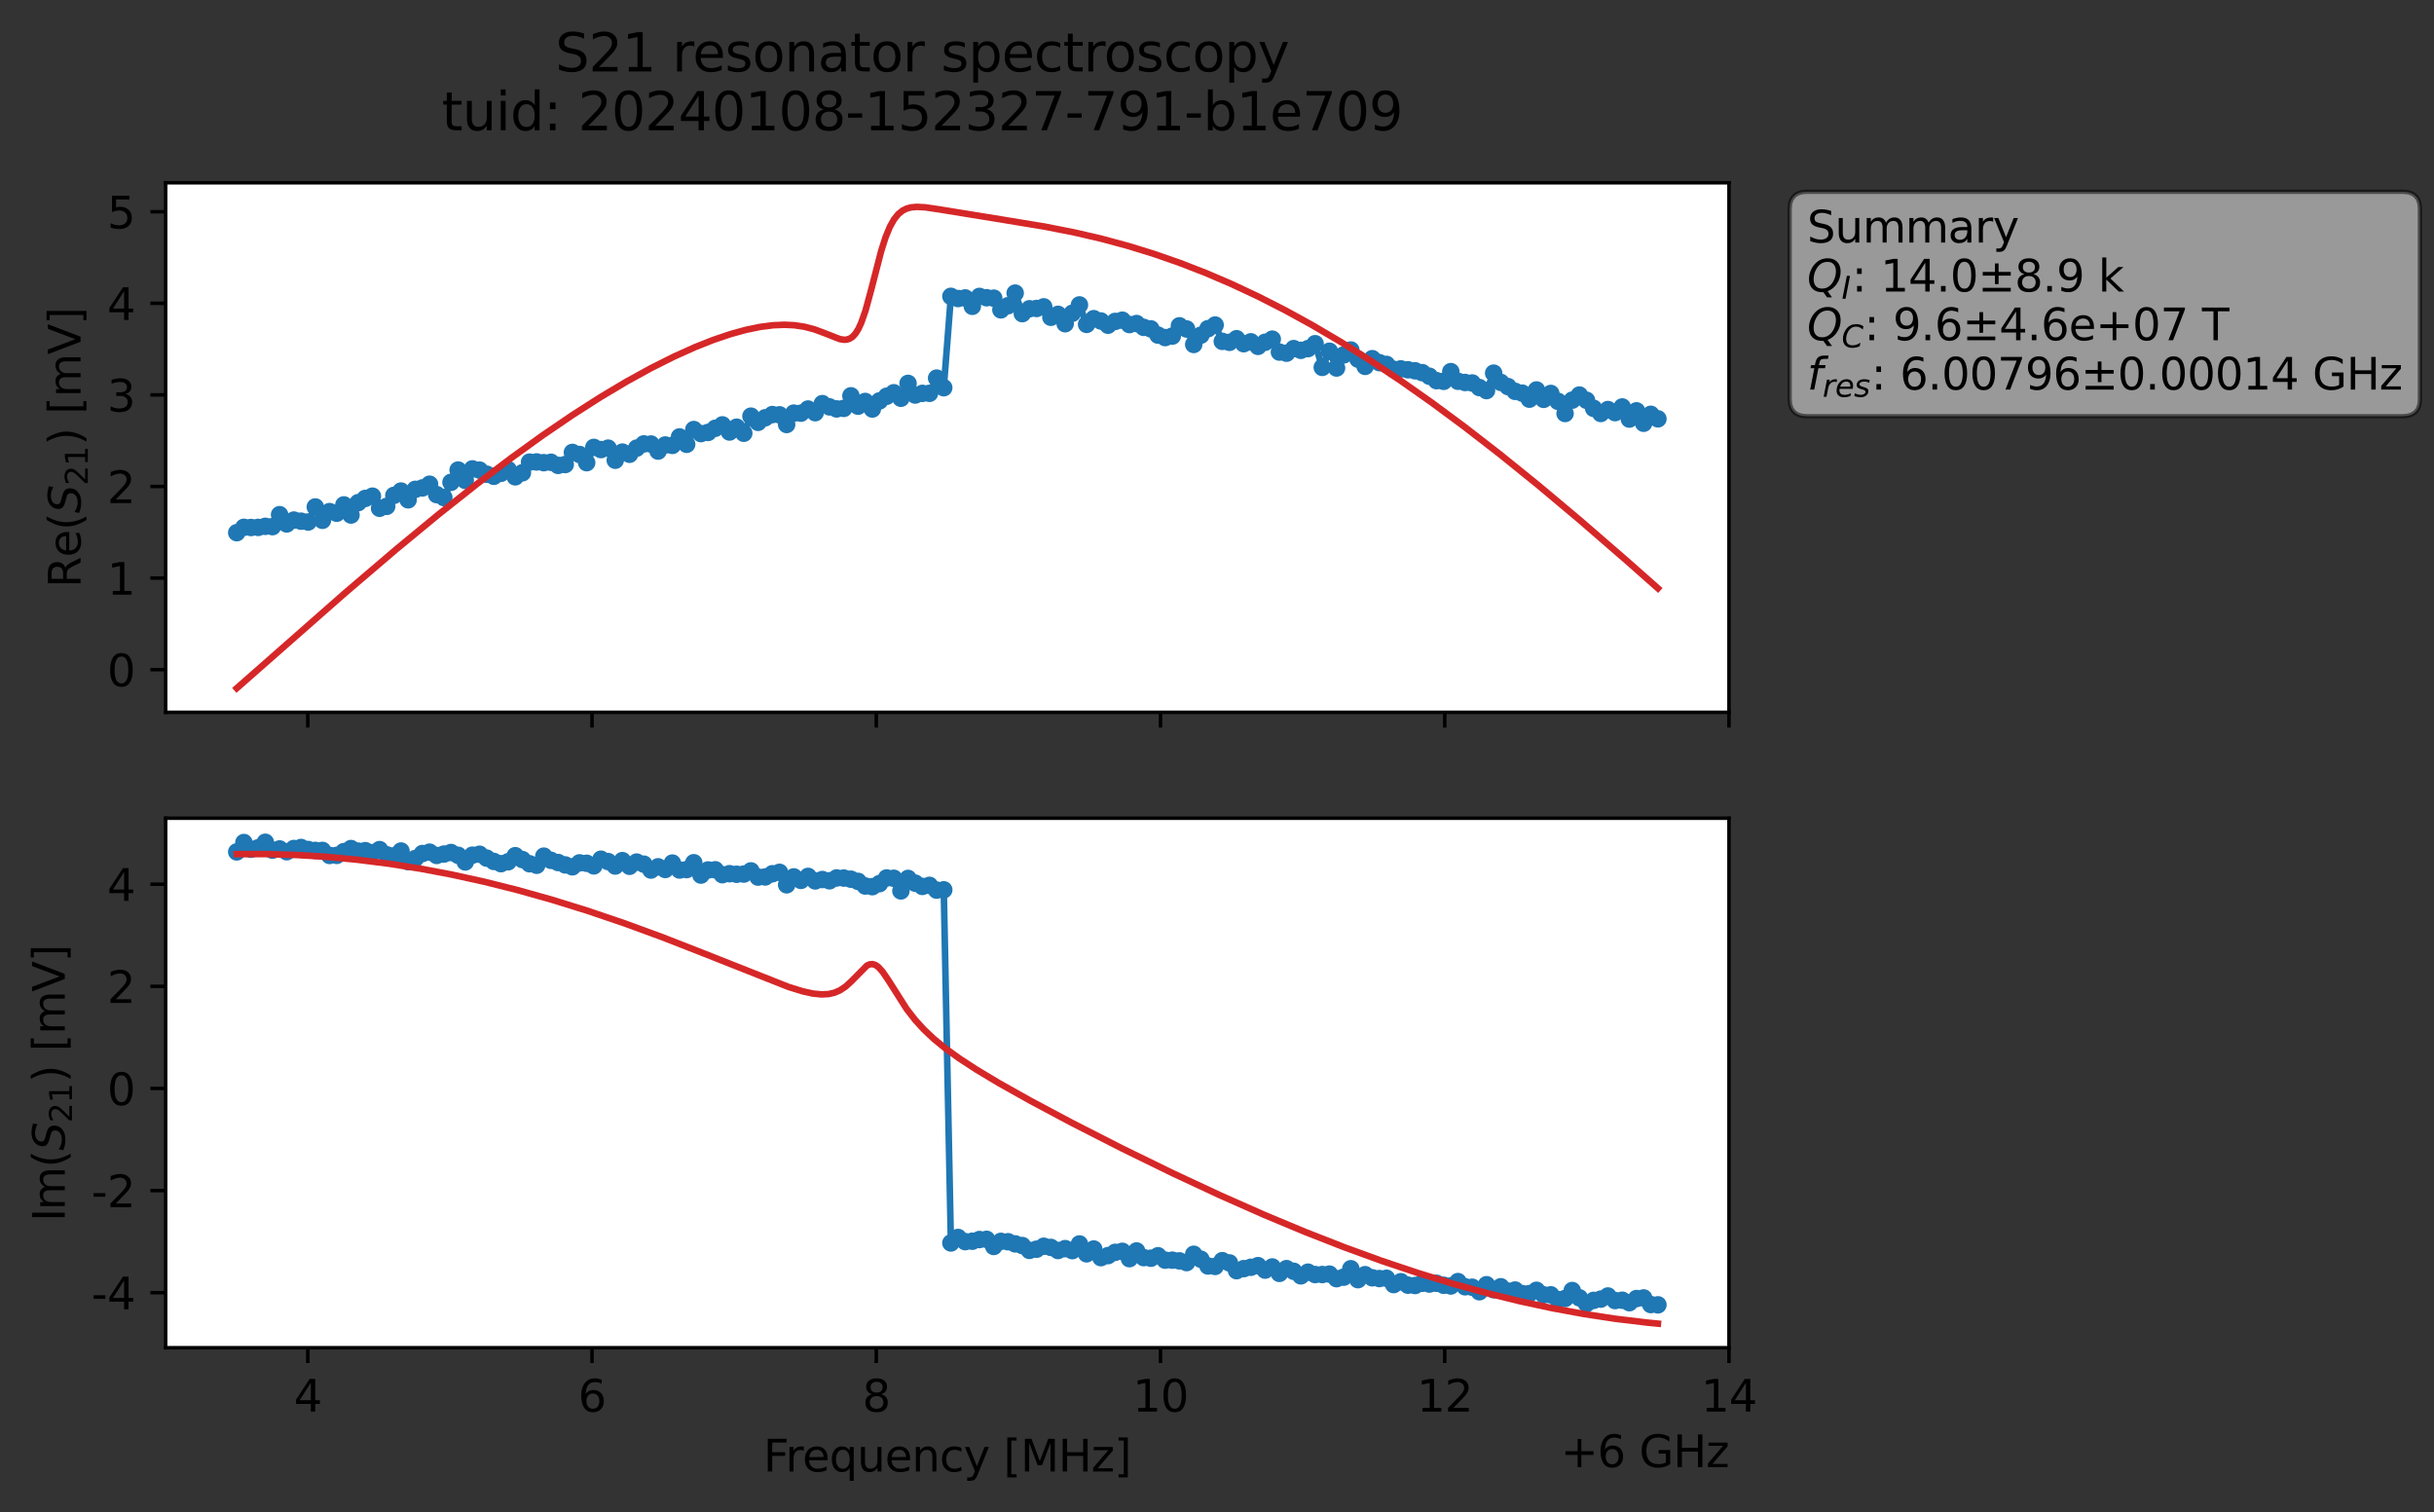 <?xml version="1.0" encoding="utf-8" standalone="no"?>
<!DOCTYPE svg PUBLIC "-//W3C//DTD SVG 1.1//EN"
  "http://www.w3.org/Graphics/SVG/1.1/DTD/svg11.dtd">
<svg xmlns:xlink="http://www.w3.org/1999/xlink" width="556.024pt" height="345.428pt" viewBox="0 0 556.024 345.428" xmlns="http://www.w3.org/2000/svg" version="1.1">
 <rect x="0" y="0" width="556.024" height="345.428" fill="#333333" stroke="none"/>
 <defs>
  <style type="text/css">*{stroke-linejoin: round; stroke-linecap: butt}</style>
 </defs>
 <g id="figure_1">
  <g id="patch_1">
   <path d="M 0 345.428 
L 556.024 345.428 
L 556.024 -0 
L 0 -0 
L 0 345.428 
z
" style="fill: none; opacity: 0"/>
  </g>
  <g id="axes_1">
   <g id="patch_2">
    <path d="M 37.848 162.72 
L 394.968 162.72 
L 394.968 41.76 
L 37.848 41.76 
z
" style="fill: #ffffff"/>
   </g>
   <g id="matplotlib.axis_1">
    <g id="xtick_1">
     <g id="line2d_1">
      <defs>
       <path id="m1b64e56048" d="M 0 0 
L 0 3.5 
" style="stroke: #000000; stroke-width: 0.8"/>
      </defs>
      <g>
       <use xlink:href="#m1b64e56048" x="70.314" y="162.72" style="stroke: #000000; stroke-width: 0.8"/>
      </g>
     </g>
    </g>
    <g id="xtick_2">
     <g id="line2d_2">
      <g>
       <use xlink:href="#m1b64e56048" x="135.245" y="162.72" style="stroke: #000000; stroke-width: 0.8"/>
      </g>
     </g>
    </g>
    <g id="xtick_3">
     <g id="line2d_3">
      <g>
       <use xlink:href="#m1b64e56048" x="200.176" y="162.72" style="stroke: #000000; stroke-width: 0.8"/>
      </g>
     </g>
    </g>
    <g id="xtick_4">
     <g id="line2d_4">
      <g>
       <use xlink:href="#m1b64e56048" x="265.107" y="162.72" style="stroke: #000000; stroke-width: 0.8"/>
      </g>
     </g>
    </g>
    <g id="xtick_5">
     <g id="line2d_5">
      <g>
       <use xlink:href="#m1b64e56048" x="330.038" y="162.72" style="stroke: #000000; stroke-width: 0.8"/>
      </g>
     </g>
    </g>
    <g id="xtick_6">
     <g id="line2d_6">
      <g>
       <use xlink:href="#m1b64e56048" x="394.968" y="162.72" style="stroke: #000000; stroke-width: 0.8"/>
      </g>
     </g>
    </g>
   </g>
   <g id="matplotlib.axis_2">
    <g id="ytick_1">
     <g id="line2d_7">
      <defs>
       <path id="mb4ea2148e9" d="M 0 0 
L -3.5 0 
" style="stroke: #000000; stroke-width: 0.8"/>
      </defs>
      <g>
       <use xlink:href="#mb4ea2148e9" x="37.848" y="152.975" style="stroke: #000000; stroke-width: 0.8"/>
      </g>
     </g>
     <g id="text_1">
      <!-- 0 -->
      <g transform="translate(24.486 156.774) scale(0.1 -0.1)">
       <defs>
        <path id="DejaVuSans-30" d="M 2034 4250 
Q 1547 4250 1301 3770 
Q 1056 3291 1056 2328 
Q 1056 1369 1301 889 
Q 1547 409 2034 409 
Q 2525 409 2770 889 
Q 3016 1369 3016 2328 
Q 3016 3291 2770 3770 
Q 2525 4250 2034 4250 
z
M 2034 4750 
Q 2819 4750 3233 4129 
Q 3647 3509 3647 2328 
Q 3647 1150 3233 529 
Q 2819 -91 2034 -91 
Q 1250 -91 836 529 
Q 422 1150 422 2328 
Q 422 3509 836 4129 
Q 1250 4750 2034 4750 
z
" transform="scale(0.016)"/>
       </defs>
       <use xlink:href="#DejaVuSans-30"/>
      </g>
     </g>
    </g>
    <g id="ytick_2">
     <g id="line2d_8">
      <g>
       <use xlink:href="#mb4ea2148e9" x="37.848" y="132.055" style="stroke: #000000; stroke-width: 0.8"/>
      </g>
     </g>
     <g id="text_2">
      <!-- 1 -->
      <g transform="translate(24.486 135.854) scale(0.1 -0.1)">
       <defs>
        <path id="DejaVuSans-31" d="M 794 531 
L 1825 531 
L 1825 4091 
L 703 3866 
L 703 4441 
L 1819 4666 
L 2450 4666 
L 2450 531 
L 3481 531 
L 3481 0 
L 794 0 
L 794 531 
z
" transform="scale(0.016)"/>
       </defs>
       <use xlink:href="#DejaVuSans-31"/>
      </g>
     </g>
    </g>
    <g id="ytick_3">
     <g id="line2d_9">
      <g>
       <use xlink:href="#mb4ea2148e9" x="37.848" y="111.135" style="stroke: #000000; stroke-width: 0.8"/>
      </g>
     </g>
     <g id="text_3">
      <!-- 2 -->
      <g transform="translate(24.486 114.934) scale(0.1 -0.1)">
       <defs>
        <path id="DejaVuSans-32" d="M 1228 531 
L 3431 531 
L 3431 0 
L 469 0 
L 469 531 
Q 828 903 1448 1529 
Q 2069 2156 2228 2338 
Q 2531 2678 2651 2914 
Q 2772 3150 2772 3378 
Q 2772 3750 2511 3984 
Q 2250 4219 1831 4219 
Q 1534 4219 1204 4116 
Q 875 4013 500 3803 
L 500 4441 
Q 881 4594 1212 4672 
Q 1544 4750 1819 4750 
Q 2544 4750 2975 4387 
Q 3406 4025 3406 3419 
Q 3406 3131 3298 2873 
Q 3191 2616 2906 2266 
Q 2828 2175 2409 1742 
Q 1991 1309 1228 531 
z
" transform="scale(0.016)"/>
       </defs>
       <use xlink:href="#DejaVuSans-32"/>
      </g>
     </g>
    </g>
    <g id="ytick_4">
     <g id="line2d_10">
      <g>
       <use xlink:href="#mb4ea2148e9" x="37.848" y="90.215" style="stroke: #000000; stroke-width: 0.8"/>
      </g>
     </g>
     <g id="text_4">
      <!-- 3 -->
      <g transform="translate(24.486 94.014) scale(0.1 -0.1)">
       <defs>
        <path id="DejaVuSans-33" d="M 2597 2516 
Q 3050 2419 3304 2112 
Q 3559 1806 3559 1356 
Q 3559 666 3084 287 
Q 2609 -91 1734 -91 
Q 1441 -91 1130 -33 
Q 819 25 488 141 
L 488 750 
Q 750 597 1062 519 
Q 1375 441 1716 441 
Q 2309 441 2620 675 
Q 2931 909 2931 1356 
Q 2931 1769 2642 2001 
Q 2353 2234 1838 2234 
L 1294 2234 
L 1294 2753 
L 1863 2753 
Q 2328 2753 2575 2939 
Q 2822 3125 2822 3475 
Q 2822 3834 2567 4026 
Q 2313 4219 1838 4219 
Q 1578 4219 1281 4162 
Q 984 4106 628 3988 
L 628 4550 
Q 988 4650 1302 4700 
Q 1616 4750 1894 4750 
Q 2613 4750 3031 4423 
Q 3450 4097 3450 3541 
Q 3450 3153 3228 2886 
Q 3006 2619 2597 2516 
z
" transform="scale(0.016)"/>
       </defs>
       <use xlink:href="#DejaVuSans-33"/>
      </g>
     </g>
    </g>
    <g id="ytick_5">
     <g id="line2d_11">
      <g>
       <use xlink:href="#mb4ea2148e9" x="37.848" y="69.294" style="stroke: #000000; stroke-width: 0.8"/>
      </g>
     </g>
     <g id="text_5">
      <!-- 4 -->
      <g transform="translate(24.486 73.094) scale(0.1 -0.1)">
       <defs>
        <path id="DejaVuSans-34" d="M 2419 4116 
L 825 1625 
L 2419 1625 
L 2419 4116 
z
M 2253 4666 
L 3047 4666 
L 3047 1625 
L 3713 1625 
L 3713 1100 
L 3047 1100 
L 3047 0 
L 2419 0 
L 2419 1100 
L 313 1100 
L 313 1709 
L 2253 4666 
z
" transform="scale(0.016)"/>
       </defs>
       <use xlink:href="#DejaVuSans-34"/>
      </g>
     </g>
    </g>
    <g id="ytick_6">
     <g id="line2d_12">
      <g>
       <use xlink:href="#mb4ea2148e9" x="37.848" y="48.374" style="stroke: #000000; stroke-width: 0.8"/>
      </g>
     </g>
     <g id="text_6">
      <!-- 5 -->
      <g transform="translate(24.486 52.173) scale(0.1 -0.1)">
       <defs>
        <path id="DejaVuSans-35" d="M 691 4666 
L 3169 4666 
L 3169 4134 
L 1269 4134 
L 1269 2991 
Q 1406 3038 1543 3061 
Q 1681 3084 1819 3084 
Q 2600 3084 3056 2656 
Q 3513 2228 3513 1497 
Q 3513 744 3044 326 
Q 2575 -91 1722 -91 
Q 1428 -91 1123 -41 
Q 819 9 494 109 
L 494 744 
Q 775 591 1075 516 
Q 1375 441 1709 441 
Q 2250 441 2565 725 
Q 2881 1009 2881 1497 
Q 2881 1984 2565 2268 
Q 2250 2553 1709 2553 
Q 1456 2553 1204 2497 
Q 953 2441 691 2322 
L 691 4666 
z
" transform="scale(0.016)"/>
       </defs>
       <use xlink:href="#DejaVuSans-35"/>
      </g>
     </g>
    </g>
    <g id="text_7">
     <!-- Re$(S_{21})$ [mV] -->
     <g transform="translate(18.406 134.24) rotate(-90) scale(0.1 -0.1)">
      <defs>
       <path id="DejaVuSans-52" d="M 2841 2188 
Q 3044 2119 3236 1894 
Q 3428 1669 3622 1275 
L 4263 0 
L 3584 0 
L 2988 1197 
Q 2756 1666 2539 1819 
Q 2322 1972 1947 1972 
L 1259 1972 
L 1259 0 
L 628 0 
L 628 4666 
L 2053 4666 
Q 2853 4666 3247 4331 
Q 3641 3997 3641 3322 
Q 3641 2881 3436 2590 
Q 3231 2300 2841 2188 
z
M 1259 4147 
L 1259 2491 
L 2053 2491 
Q 2509 2491 2742 2702 
Q 2975 2913 2975 3322 
Q 2975 3731 2742 3939 
Q 2509 4147 2053 4147 
L 1259 4147 
z
" transform="scale(0.016)"/>
       <path id="DejaVuSans-65" d="M 3597 1894 
L 3597 1613 
L 953 1613 
Q 991 1019 1311 708 
Q 1631 397 2203 397 
Q 2534 397 2845 478 
Q 3156 559 3463 722 
L 3463 178 
Q 3153 47 2828 -22 
Q 2503 -91 2169 -91 
Q 1331 -91 842 396 
Q 353 884 353 1716 
Q 353 2575 817 3079 
Q 1281 3584 2069 3584 
Q 2775 3584 3186 3129 
Q 3597 2675 3597 1894 
z
M 3022 2063 
Q 3016 2534 2758 2815 
Q 2500 3097 2075 3097 
Q 1594 3097 1305 2825 
Q 1016 2553 972 2059 
L 3022 2063 
z
" transform="scale(0.016)"/>
       <path id="DejaVuSans-28" d="M 1984 4856 
Q 1566 4138 1362 3434 
Q 1159 2731 1159 2009 
Q 1159 1288 1364 580 
Q 1569 -128 1984 -844 
L 1484 -844 
Q 1016 -109 783 600 
Q 550 1309 550 2009 
Q 550 2706 781 3412 
Q 1013 4119 1484 4856 
L 1984 4856 
z
" transform="scale(0.016)"/>
       <path id="DejaVuSans-Oblique-53" d="M 3859 4513 
L 3738 3897 
Q 3422 4066 3111 4152 
Q 2800 4238 2509 4238 
Q 1944 4238 1609 3991 
Q 1275 3744 1275 3334 
Q 1275 3109 1398 2989 
Q 1522 2869 2034 2731 
L 2413 2638 
Q 3053 2472 3303 2217 
Q 3553 1963 3553 1503 
Q 3553 797 2998 353 
Q 2444 -91 1538 -91 
Q 1166 -91 791 -17 
Q 416 56 38 206 
L 166 856 
Q 513 641 861 531 
Q 1209 422 1556 422 
Q 2147 422 2503 684 
Q 2859 947 2859 1369 
Q 2859 1650 2717 1795 
Q 2575 1941 2106 2059 
L 1728 2156 
Q 1081 2325 845 2545 
Q 609 2766 609 3163 
Q 609 3859 1145 4304 
Q 1681 4750 2541 4750 
Q 2875 4750 3203 4690 
Q 3531 4631 3859 4513 
z
" transform="scale(0.016)"/>
       <path id="DejaVuSans-29" d="M 513 4856 
L 1013 4856 
Q 1481 4119 1714 3412 
Q 1947 2706 1947 2009 
Q 1947 1309 1714 600 
Q 1481 -109 1013 -844 
L 513 -844 
Q 928 -128 1133 580 
Q 1338 1288 1338 2009 
Q 1338 2731 1133 3434 
Q 928 4138 513 4856 
z
" transform="scale(0.016)"/>
       <path id="DejaVuSans-20" transform="scale(0.016)"/>
       <path id="DejaVuSans-5b" d="M 550 4863 
L 1875 4863 
L 1875 4416 
L 1125 4416 
L 1125 -397 
L 1875 -397 
L 1875 -844 
L 550 -844 
L 550 4863 
z
" transform="scale(0.016)"/>
       <path id="DejaVuSans-6d" d="M 3328 2828 
Q 3544 3216 3844 3400 
Q 4144 3584 4550 3584 
Q 5097 3584 5394 3201 
Q 5691 2819 5691 2113 
L 5691 0 
L 5113 0 
L 5113 2094 
Q 5113 2597 4934 2840 
Q 4756 3084 4391 3084 
Q 3944 3084 3684 2787 
Q 3425 2491 3425 1978 
L 3425 0 
L 2847 0 
L 2847 2094 
Q 2847 2600 2669 2842 
Q 2491 3084 2119 3084 
Q 1678 3084 1418 2786 
Q 1159 2488 1159 1978 
L 1159 0 
L 581 0 
L 581 3500 
L 1159 3500 
L 1159 2956 
Q 1356 3278 1631 3431 
Q 1906 3584 2284 3584 
Q 2666 3584 2933 3390 
Q 3200 3197 3328 2828 
z
" transform="scale(0.016)"/>
       <path id="DejaVuSans-56" d="M 1831 0 
L 50 4666 
L 709 4666 
L 2188 738 
L 3669 4666 
L 4325 4666 
L 2547 0 
L 1831 0 
z
" transform="scale(0.016)"/>
       <path id="DejaVuSans-5d" d="M 1947 4863 
L 1947 -844 
L 622 -844 
L 622 -397 
L 1369 -397 
L 1369 4416 
L 622 4416 
L 622 4863 
L 1947 4863 
z
" transform="scale(0.016)"/>
      </defs>
      <use xlink:href="#DejaVuSans-52" transform="translate(0 0.016)"/>
      <use xlink:href="#DejaVuSans-65" transform="translate(69.482 0.016)"/>
      <use xlink:href="#DejaVuSans-28" transform="translate(131.006 0.016)"/>
      <use xlink:href="#DejaVuSans-Oblique-53" transform="translate(170.02 0.016)"/>
      <use xlink:href="#DejaVuSans-32" transform="translate(233.496 -16.391) scale(0.7)"/>
      <use xlink:href="#DejaVuSans-31" transform="translate(278.032 -16.391) scale(0.7)"/>
      <use xlink:href="#DejaVuSans-29" transform="translate(325.303 0.016)"/>
      <use xlink:href="#DejaVuSans-20" transform="translate(364.316 0.016)"/>
      <use xlink:href="#DejaVuSans-5b" transform="translate(396.104 0.016)"/>
      <use xlink:href="#DejaVuSans-6d" transform="translate(435.117 0.016)"/>
      <use xlink:href="#DejaVuSans-56" transform="translate(532.529 0.016)"/>
      <use xlink:href="#DejaVuSans-5d" transform="translate(600.938 0.016)"/>
     </g>
    </g>
   </g>
   <g id="line2d_13">
    <path d="M 54.081 121.685 
L 55.713 120.463 
L 58.975 120.48 
L 60.607 120.235 
L 62.238 120.306 
L 63.87 117.572 
L 65.501 119.685 
L 67.133 118.806 
L 70.395 119.245 
L 72.027 115.809 
L 73.658 118.859 
L 75.29 116.869 
L 76.921 117.24 
L 78.553 115.34 
L 80.184 117.651 
L 81.815 114.831 
L 83.447 113.858 
L 85.078 113.345 
L 86.71 116.107 
L 88.341 115.67 
L 89.973 113.173 
L 91.604 112.175 
L 93.235 114.178 
L 94.867 111.786 
L 96.498 111.465 
L 98.13 110.615 
L 99.761 112.987 
L 101.393 113.661 
L 103.024 110.181 
L 104.655 107.376 
L 106.287 109.745 
L 107.918 107.114 
L 109.55 107.398 
L 111.181 108.331 
L 112.813 108.806 
L 114.444 108.122 
L 116.076 107.268 
L 117.707 108.927 
L 119.338 108.004 
L 120.97 105.562 
L 122.601 105.529 
L 124.233 105.692 
L 125.864 105.603 
L 127.496 106.312 
L 129.127 106.115 
L 130.758 103.354 
L 132.39 103.826 
L 134.021 105.689 
L 135.653 102.204 
L 137.284 102.702 
L 138.916 102.374 
L 140.547 105.138 
L 142.178 103.278 
L 143.81 103.771 
L 145.441 102.368 
L 147.073 101.405 
L 148.704 101.434 
L 150.336 103.048 
L 151.967 101.656 
L 153.598 101.746 
L 155.23 99.81 
L 156.861 101.493 
L 158.493 98.125 
L 160.124 99.051 
L 161.756 98.782 
L 163.387 97.839 
L 165.018 97.06 
L 166.65 98.688 
L 168.281 97.585 
L 169.913 98.969 
L 171.544 95.066 
L 173.176 96.479 
L 174.807 95.436 
L 176.438 94.705 
L 178.07 94.761 
L 179.701 96.971 
L 181.333 94.372 
L 182.964 94.387 
L 184.596 93.439 
L 186.227 94.273 
L 187.858 92.204 
L 189.49 92.951 
L 191.121 93.412 
L 192.753 93.294 
L 194.384 90.422 
L 196.016 92.791 
L 197.647 91.712 
L 199.278 93.435 
L 200.91 91.583 
L 202.541 90.521 
L 204.173 89.723 
L 205.804 90.976 
L 207.436 87.584 
L 209.067 90.24 
L 210.698 89.861 
L 212.33 89.85 
L 213.961 86.369 
L 215.593 88.57 
L 217.224 67.695 
L 218.856 68.195 
L 220.487 68.059 
L 222.118 69.972 
L 223.75 67.714 
L 225.381 68.011 
L 227.013 68.112 
L 228.644 70.782 
L 230.276 69.833 
L 231.907 66.958 
L 233.538 71.647 
L 235.17 70.533 
L 236.801 70.468 
L 238.433 70.096 
L 240.064 72.479 
L 241.696 71.806 
L 243.327 73.952 
L 244.958 71.563 
L 246.59 69.654 
L 248.221 74.104 
L 249.853 72.801 
L 251.484 73.326 
L 253.116 74.29 
L 254.747 73.425 
L 256.378 73.148 
L 258.01 74.144 
L 259.641 73.91 
L 261.273 74.785 
L 262.904 75.136 
L 264.536 76.553 
L 266.167 77.114 
L 267.798 76.776 
L 269.43 74.43 
L 271.061 75.152 
L 272.693 78.688 
L 274.324 76.572 
L 275.956 75.085 
L 277.587 74.253 
L 279.218 77.981 
L 280.85 78.198 
L 282.481 77.377 
L 284.113 78.517 
L 285.744 78.082 
L 287.376 79.122 
L 289.007 78.187 
L 290.638 77.475 
L 292.27 80.427 
L 293.901 80.682 
L 295.533 79.635 
L 297.164 80.028 
L 298.796 79.641 
L 300.427 78.521 
L 302.059 83.923 
L 303.69 80.238 
L 305.321 84.066 
L 306.953 81.081 
L 308.584 79.955 
L 310.216 82.041 
L 311.847 83.696 
L 313.479 81.935 
L 315.11 82.85 
L 316.741 83.244 
L 318.373 84.364 
L 320.004 84.269 
L 323.267 84.704 
L 324.899 85.125 
L 326.53 85.947 
L 328.161 86.96 
L 329.793 87.111 
L 331.424 84.897 
L 333.056 87.092 
L 334.687 87.376 
L 336.319 87.488 
L 337.95 88.534 
L 339.581 89.224 
L 341.213 85.241 
L 342.844 87.356 
L 344.476 88.306 
L 346.107 89.402 
L 347.739 89.809 
L 349.37 91.187 
L 351.001 89.084 
L 352.633 91.23 
L 354.264 89.882 
L 355.896 91.675 
L 357.527 94.46 
L 359.159 91.412 
L 360.79 90.246 
L 362.421 91.442 
L 364.053 93.283 
L 365.684 94.45 
L 367.316 93.56 
L 368.947 94.261 
L 370.579 92.965 
L 372.21 95.73 
L 373.841 93.852 
L 375.473 96.687 
L 377.104 94.644 
L 378.736 95.679 
L 378.736 95.679 
" clip-path="url(#p01e2990893)" style="fill: none; stroke: #1f77b4; stroke-width: 1.5; stroke-linecap: square"/>
    <defs>
     <path id="mece292bb0b" d="M 0 1.5 
C 0.398 1.5 0.779 1.342 1.061 1.061 
C 1.342 0.779 1.5 0.398 1.5 0 
C 1.5 -0.398 1.342 -0.779 1.061 -1.061 
C 0.779 -1.342 0.398 -1.5 0 -1.5 
C -0.398 -1.5 -0.779 -1.342 -1.061 -1.061 
C -1.342 -0.779 -1.5 -0.398 -1.5 0 
C -1.5 0.398 -1.342 0.779 -1.061 1.061 
C -0.779 1.342 -0.398 1.5 0 1.5 
z
" style="stroke: #1f77b4"/>
    </defs>
    <g clip-path="url(#p01e2990893)">
     <use xlink:href="#mece292bb0b" x="54.081" y="121.685" style="fill: #1f77b4; stroke: #1f77b4"/>
     <use xlink:href="#mece292bb0b" x="55.713" y="120.463" style="fill: #1f77b4; stroke: #1f77b4"/>
     <use xlink:href="#mece292bb0b" x="57.344" y="120.504" style="fill: #1f77b4; stroke: #1f77b4"/>
     <use xlink:href="#mece292bb0b" x="58.975" y="120.48" style="fill: #1f77b4; stroke: #1f77b4"/>
     <use xlink:href="#mece292bb0b" x="60.607" y="120.235" style="fill: #1f77b4; stroke: #1f77b4"/>
     <use xlink:href="#mece292bb0b" x="62.238" y="120.306" style="fill: #1f77b4; stroke: #1f77b4"/>
     <use xlink:href="#mece292bb0b" x="63.87" y="117.572" style="fill: #1f77b4; stroke: #1f77b4"/>
     <use xlink:href="#mece292bb0b" x="65.501" y="119.685" style="fill: #1f77b4; stroke: #1f77b4"/>
     <use xlink:href="#mece292bb0b" x="67.133" y="118.806" style="fill: #1f77b4; stroke: #1f77b4"/>
     <use xlink:href="#mece292bb0b" x="68.764" y="119.058" style="fill: #1f77b4; stroke: #1f77b4"/>
     <use xlink:href="#mece292bb0b" x="70.395" y="119.245" style="fill: #1f77b4; stroke: #1f77b4"/>
     <use xlink:href="#mece292bb0b" x="72.027" y="115.809" style="fill: #1f77b4; stroke: #1f77b4"/>
     <use xlink:href="#mece292bb0b" x="73.658" y="118.859" style="fill: #1f77b4; stroke: #1f77b4"/>
     <use xlink:href="#mece292bb0b" x="75.29" y="116.869" style="fill: #1f77b4; stroke: #1f77b4"/>
     <use xlink:href="#mece292bb0b" x="76.921" y="117.24" style="fill: #1f77b4; stroke: #1f77b4"/>
     <use xlink:href="#mece292bb0b" x="78.553" y="115.34" style="fill: #1f77b4; stroke: #1f77b4"/>
     <use xlink:href="#mece292bb0b" x="80.184" y="117.651" style="fill: #1f77b4; stroke: #1f77b4"/>
     <use xlink:href="#mece292bb0b" x="81.815" y="114.831" style="fill: #1f77b4; stroke: #1f77b4"/>
     <use xlink:href="#mece292bb0b" x="83.447" y="113.858" style="fill: #1f77b4; stroke: #1f77b4"/>
     <use xlink:href="#mece292bb0b" x="85.078" y="113.345" style="fill: #1f77b4; stroke: #1f77b4"/>
     <use xlink:href="#mece292bb0b" x="86.71" y="116.107" style="fill: #1f77b4; stroke: #1f77b4"/>
     <use xlink:href="#mece292bb0b" x="88.341" y="115.67" style="fill: #1f77b4; stroke: #1f77b4"/>
     <use xlink:href="#mece292bb0b" x="89.973" y="113.173" style="fill: #1f77b4; stroke: #1f77b4"/>
     <use xlink:href="#mece292bb0b" x="91.604" y="112.175" style="fill: #1f77b4; stroke: #1f77b4"/>
     <use xlink:href="#mece292bb0b" x="93.235" y="114.178" style="fill: #1f77b4; stroke: #1f77b4"/>
     <use xlink:href="#mece292bb0b" x="94.867" y="111.786" style="fill: #1f77b4; stroke: #1f77b4"/>
     <use xlink:href="#mece292bb0b" x="96.498" y="111.465" style="fill: #1f77b4; stroke: #1f77b4"/>
     <use xlink:href="#mece292bb0b" x="98.13" y="110.615" style="fill: #1f77b4; stroke: #1f77b4"/>
     <use xlink:href="#mece292bb0b" x="99.761" y="112.987" style="fill: #1f77b4; stroke: #1f77b4"/>
     <use xlink:href="#mece292bb0b" x="101.393" y="113.661" style="fill: #1f77b4; stroke: #1f77b4"/>
     <use xlink:href="#mece292bb0b" x="103.024" y="110.181" style="fill: #1f77b4; stroke: #1f77b4"/>
     <use xlink:href="#mece292bb0b" x="104.655" y="107.376" style="fill: #1f77b4; stroke: #1f77b4"/>
     <use xlink:href="#mece292bb0b" x="106.287" y="109.745" style="fill: #1f77b4; stroke: #1f77b4"/>
     <use xlink:href="#mece292bb0b" x="107.918" y="107.114" style="fill: #1f77b4; stroke: #1f77b4"/>
     <use xlink:href="#mece292bb0b" x="109.55" y="107.398" style="fill: #1f77b4; stroke: #1f77b4"/>
     <use xlink:href="#mece292bb0b" x="111.181" y="108.331" style="fill: #1f77b4; stroke: #1f77b4"/>
     <use xlink:href="#mece292bb0b" x="112.813" y="108.806" style="fill: #1f77b4; stroke: #1f77b4"/>
     <use xlink:href="#mece292bb0b" x="114.444" y="108.122" style="fill: #1f77b4; stroke: #1f77b4"/>
     <use xlink:href="#mece292bb0b" x="116.076" y="107.268" style="fill: #1f77b4; stroke: #1f77b4"/>
     <use xlink:href="#mece292bb0b" x="117.707" y="108.927" style="fill: #1f77b4; stroke: #1f77b4"/>
     <use xlink:href="#mece292bb0b" x="119.338" y="108.004" style="fill: #1f77b4; stroke: #1f77b4"/>
     <use xlink:href="#mece292bb0b" x="120.97" y="105.562" style="fill: #1f77b4; stroke: #1f77b4"/>
     <use xlink:href="#mece292bb0b" x="122.601" y="105.529" style="fill: #1f77b4; stroke: #1f77b4"/>
     <use xlink:href="#mece292bb0b" x="124.233" y="105.692" style="fill: #1f77b4; stroke: #1f77b4"/>
     <use xlink:href="#mece292bb0b" x="125.864" y="105.603" style="fill: #1f77b4; stroke: #1f77b4"/>
     <use xlink:href="#mece292bb0b" x="127.496" y="106.312" style="fill: #1f77b4; stroke: #1f77b4"/>
     <use xlink:href="#mece292bb0b" x="129.127" y="106.115" style="fill: #1f77b4; stroke: #1f77b4"/>
     <use xlink:href="#mece292bb0b" x="130.758" y="103.354" style="fill: #1f77b4; stroke: #1f77b4"/>
     <use xlink:href="#mece292bb0b" x="132.39" y="103.826" style="fill: #1f77b4; stroke: #1f77b4"/>
     <use xlink:href="#mece292bb0b" x="134.021" y="105.689" style="fill: #1f77b4; stroke: #1f77b4"/>
     <use xlink:href="#mece292bb0b" x="135.653" y="102.204" style="fill: #1f77b4; stroke: #1f77b4"/>
     <use xlink:href="#mece292bb0b" x="137.284" y="102.702" style="fill: #1f77b4; stroke: #1f77b4"/>
     <use xlink:href="#mece292bb0b" x="138.916" y="102.374" style="fill: #1f77b4; stroke: #1f77b4"/>
     <use xlink:href="#mece292bb0b" x="140.547" y="105.138" style="fill: #1f77b4; stroke: #1f77b4"/>
     <use xlink:href="#mece292bb0b" x="142.178" y="103.278" style="fill: #1f77b4; stroke: #1f77b4"/>
     <use xlink:href="#mece292bb0b" x="143.81" y="103.771" style="fill: #1f77b4; stroke: #1f77b4"/>
     <use xlink:href="#mece292bb0b" x="145.441" y="102.368" style="fill: #1f77b4; stroke: #1f77b4"/>
     <use xlink:href="#mece292bb0b" x="147.073" y="101.405" style="fill: #1f77b4; stroke: #1f77b4"/>
     <use xlink:href="#mece292bb0b" x="148.704" y="101.434" style="fill: #1f77b4; stroke: #1f77b4"/>
     <use xlink:href="#mece292bb0b" x="150.336" y="103.048" style="fill: #1f77b4; stroke: #1f77b4"/>
     <use xlink:href="#mece292bb0b" x="151.967" y="101.656" style="fill: #1f77b4; stroke: #1f77b4"/>
     <use xlink:href="#mece292bb0b" x="153.598" y="101.746" style="fill: #1f77b4; stroke: #1f77b4"/>
     <use xlink:href="#mece292bb0b" x="155.23" y="99.81" style="fill: #1f77b4; stroke: #1f77b4"/>
     <use xlink:href="#mece292bb0b" x="156.861" y="101.493" style="fill: #1f77b4; stroke: #1f77b4"/>
     <use xlink:href="#mece292bb0b" x="158.493" y="98.125" style="fill: #1f77b4; stroke: #1f77b4"/>
     <use xlink:href="#mece292bb0b" x="160.124" y="99.051" style="fill: #1f77b4; stroke: #1f77b4"/>
     <use xlink:href="#mece292bb0b" x="161.756" y="98.782" style="fill: #1f77b4; stroke: #1f77b4"/>
     <use xlink:href="#mece292bb0b" x="163.387" y="97.839" style="fill: #1f77b4; stroke: #1f77b4"/>
     <use xlink:href="#mece292bb0b" x="165.018" y="97.06" style="fill: #1f77b4; stroke: #1f77b4"/>
     <use xlink:href="#mece292bb0b" x="166.65" y="98.688" style="fill: #1f77b4; stroke: #1f77b4"/>
     <use xlink:href="#mece292bb0b" x="168.281" y="97.585" style="fill: #1f77b4; stroke: #1f77b4"/>
     <use xlink:href="#mece292bb0b" x="169.913" y="98.969" style="fill: #1f77b4; stroke: #1f77b4"/>
     <use xlink:href="#mece292bb0b" x="171.544" y="95.066" style="fill: #1f77b4; stroke: #1f77b4"/>
     <use xlink:href="#mece292bb0b" x="173.176" y="96.479" style="fill: #1f77b4; stroke: #1f77b4"/>
     <use xlink:href="#mece292bb0b" x="174.807" y="95.436" style="fill: #1f77b4; stroke: #1f77b4"/>
     <use xlink:href="#mece292bb0b" x="176.438" y="94.705" style="fill: #1f77b4; stroke: #1f77b4"/>
     <use xlink:href="#mece292bb0b" x="178.07" y="94.761" style="fill: #1f77b4; stroke: #1f77b4"/>
     <use xlink:href="#mece292bb0b" x="179.701" y="96.971" style="fill: #1f77b4; stroke: #1f77b4"/>
     <use xlink:href="#mece292bb0b" x="181.333" y="94.372" style="fill: #1f77b4; stroke: #1f77b4"/>
     <use xlink:href="#mece292bb0b" x="182.964" y="94.387" style="fill: #1f77b4; stroke: #1f77b4"/>
     <use xlink:href="#mece292bb0b" x="184.596" y="93.439" style="fill: #1f77b4; stroke: #1f77b4"/>
     <use xlink:href="#mece292bb0b" x="186.227" y="94.273" style="fill: #1f77b4; stroke: #1f77b4"/>
     <use xlink:href="#mece292bb0b" x="187.858" y="92.204" style="fill: #1f77b4; stroke: #1f77b4"/>
     <use xlink:href="#mece292bb0b" x="189.49" y="92.951" style="fill: #1f77b4; stroke: #1f77b4"/>
     <use xlink:href="#mece292bb0b" x="191.121" y="93.412" style="fill: #1f77b4; stroke: #1f77b4"/>
     <use xlink:href="#mece292bb0b" x="192.753" y="93.294" style="fill: #1f77b4; stroke: #1f77b4"/>
     <use xlink:href="#mece292bb0b" x="194.384" y="90.422" style="fill: #1f77b4; stroke: #1f77b4"/>
     <use xlink:href="#mece292bb0b" x="196.016" y="92.791" style="fill: #1f77b4; stroke: #1f77b4"/>
     <use xlink:href="#mece292bb0b" x="197.647" y="91.712" style="fill: #1f77b4; stroke: #1f77b4"/>
     <use xlink:href="#mece292bb0b" x="199.278" y="93.435" style="fill: #1f77b4; stroke: #1f77b4"/>
     <use xlink:href="#mece292bb0b" x="200.91" y="91.583" style="fill: #1f77b4; stroke: #1f77b4"/>
     <use xlink:href="#mece292bb0b" x="202.541" y="90.521" style="fill: #1f77b4; stroke: #1f77b4"/>
     <use xlink:href="#mece292bb0b" x="204.173" y="89.723" style="fill: #1f77b4; stroke: #1f77b4"/>
     <use xlink:href="#mece292bb0b" x="205.804" y="90.976" style="fill: #1f77b4; stroke: #1f77b4"/>
     <use xlink:href="#mece292bb0b" x="207.436" y="87.584" style="fill: #1f77b4; stroke: #1f77b4"/>
     <use xlink:href="#mece292bb0b" x="209.067" y="90.24" style="fill: #1f77b4; stroke: #1f77b4"/>
     <use xlink:href="#mece292bb0b" x="210.698" y="89.861" style="fill: #1f77b4; stroke: #1f77b4"/>
     <use xlink:href="#mece292bb0b" x="212.33" y="89.85" style="fill: #1f77b4; stroke: #1f77b4"/>
     <use xlink:href="#mece292bb0b" x="213.961" y="86.369" style="fill: #1f77b4; stroke: #1f77b4"/>
     <use xlink:href="#mece292bb0b" x="215.593" y="88.57" style="fill: #1f77b4; stroke: #1f77b4"/>
     <use xlink:href="#mece292bb0b" x="217.224" y="67.695" style="fill: #1f77b4; stroke: #1f77b4"/>
     <use xlink:href="#mece292bb0b" x="218.856" y="68.195" style="fill: #1f77b4; stroke: #1f77b4"/>
     <use xlink:href="#mece292bb0b" x="220.487" y="68.059" style="fill: #1f77b4; stroke: #1f77b4"/>
     <use xlink:href="#mece292bb0b" x="222.118" y="69.972" style="fill: #1f77b4; stroke: #1f77b4"/>
     <use xlink:href="#mece292bb0b" x="223.75" y="67.714" style="fill: #1f77b4; stroke: #1f77b4"/>
     <use xlink:href="#mece292bb0b" x="225.381" y="68.011" style="fill: #1f77b4; stroke: #1f77b4"/>
     <use xlink:href="#mece292bb0b" x="227.013" y="68.112" style="fill: #1f77b4; stroke: #1f77b4"/>
     <use xlink:href="#mece292bb0b" x="228.644" y="70.782" style="fill: #1f77b4; stroke: #1f77b4"/>
     <use xlink:href="#mece292bb0b" x="230.276" y="69.833" style="fill: #1f77b4; stroke: #1f77b4"/>
     <use xlink:href="#mece292bb0b" x="231.907" y="66.958" style="fill: #1f77b4; stroke: #1f77b4"/>
     <use xlink:href="#mece292bb0b" x="233.538" y="71.647" style="fill: #1f77b4; stroke: #1f77b4"/>
     <use xlink:href="#mece292bb0b" x="235.17" y="70.533" style="fill: #1f77b4; stroke: #1f77b4"/>
     <use xlink:href="#mece292bb0b" x="236.801" y="70.468" style="fill: #1f77b4; stroke: #1f77b4"/>
     <use xlink:href="#mece292bb0b" x="238.433" y="70.096" style="fill: #1f77b4; stroke: #1f77b4"/>
     <use xlink:href="#mece292bb0b" x="240.064" y="72.479" style="fill: #1f77b4; stroke: #1f77b4"/>
     <use xlink:href="#mece292bb0b" x="241.696" y="71.806" style="fill: #1f77b4; stroke: #1f77b4"/>
     <use xlink:href="#mece292bb0b" x="243.327" y="73.952" style="fill: #1f77b4; stroke: #1f77b4"/>
     <use xlink:href="#mece292bb0b" x="244.958" y="71.563" style="fill: #1f77b4; stroke: #1f77b4"/>
     <use xlink:href="#mece292bb0b" x="246.59" y="69.654" style="fill: #1f77b4; stroke: #1f77b4"/>
     <use xlink:href="#mece292bb0b" x="248.221" y="74.104" style="fill: #1f77b4; stroke: #1f77b4"/>
     <use xlink:href="#mece292bb0b" x="249.853" y="72.801" style="fill: #1f77b4; stroke: #1f77b4"/>
     <use xlink:href="#mece292bb0b" x="251.484" y="73.326" style="fill: #1f77b4; stroke: #1f77b4"/>
     <use xlink:href="#mece292bb0b" x="253.116" y="74.29" style="fill: #1f77b4; stroke: #1f77b4"/>
     <use xlink:href="#mece292bb0b" x="254.747" y="73.425" style="fill: #1f77b4; stroke: #1f77b4"/>
     <use xlink:href="#mece292bb0b" x="256.378" y="73.148" style="fill: #1f77b4; stroke: #1f77b4"/>
     <use xlink:href="#mece292bb0b" x="258.01" y="74.144" style="fill: #1f77b4; stroke: #1f77b4"/>
     <use xlink:href="#mece292bb0b" x="259.641" y="73.91" style="fill: #1f77b4; stroke: #1f77b4"/>
     <use xlink:href="#mece292bb0b" x="261.273" y="74.785" style="fill: #1f77b4; stroke: #1f77b4"/>
     <use xlink:href="#mece292bb0b" x="262.904" y="75.136" style="fill: #1f77b4; stroke: #1f77b4"/>
     <use xlink:href="#mece292bb0b" x="264.536" y="76.553" style="fill: #1f77b4; stroke: #1f77b4"/>
     <use xlink:href="#mece292bb0b" x="266.167" y="77.114" style="fill: #1f77b4; stroke: #1f77b4"/>
     <use xlink:href="#mece292bb0b" x="267.798" y="76.776" style="fill: #1f77b4; stroke: #1f77b4"/>
     <use xlink:href="#mece292bb0b" x="269.43" y="74.43" style="fill: #1f77b4; stroke: #1f77b4"/>
     <use xlink:href="#mece292bb0b" x="271.061" y="75.152" style="fill: #1f77b4; stroke: #1f77b4"/>
     <use xlink:href="#mece292bb0b" x="272.693" y="78.688" style="fill: #1f77b4; stroke: #1f77b4"/>
     <use xlink:href="#mece292bb0b" x="274.324" y="76.572" style="fill: #1f77b4; stroke: #1f77b4"/>
     <use xlink:href="#mece292bb0b" x="275.956" y="75.085" style="fill: #1f77b4; stroke: #1f77b4"/>
     <use xlink:href="#mece292bb0b" x="277.587" y="74.253" style="fill: #1f77b4; stroke: #1f77b4"/>
     <use xlink:href="#mece292bb0b" x="279.218" y="77.981" style="fill: #1f77b4; stroke: #1f77b4"/>
     <use xlink:href="#mece292bb0b" x="280.85" y="78.198" style="fill: #1f77b4; stroke: #1f77b4"/>
     <use xlink:href="#mece292bb0b" x="282.481" y="77.377" style="fill: #1f77b4; stroke: #1f77b4"/>
     <use xlink:href="#mece292bb0b" x="284.113" y="78.517" style="fill: #1f77b4; stroke: #1f77b4"/>
     <use xlink:href="#mece292bb0b" x="285.744" y="78.082" style="fill: #1f77b4; stroke: #1f77b4"/>
     <use xlink:href="#mece292bb0b" x="287.376" y="79.122" style="fill: #1f77b4; stroke: #1f77b4"/>
     <use xlink:href="#mece292bb0b" x="289.007" y="78.187" style="fill: #1f77b4; stroke: #1f77b4"/>
     <use xlink:href="#mece292bb0b" x="290.638" y="77.475" style="fill: #1f77b4; stroke: #1f77b4"/>
     <use xlink:href="#mece292bb0b" x="292.27" y="80.427" style="fill: #1f77b4; stroke: #1f77b4"/>
     <use xlink:href="#mece292bb0b" x="293.901" y="80.682" style="fill: #1f77b4; stroke: #1f77b4"/>
     <use xlink:href="#mece292bb0b" x="295.533" y="79.635" style="fill: #1f77b4; stroke: #1f77b4"/>
     <use xlink:href="#mece292bb0b" x="297.164" y="80.028" style="fill: #1f77b4; stroke: #1f77b4"/>
     <use xlink:href="#mece292bb0b" x="298.796" y="79.641" style="fill: #1f77b4; stroke: #1f77b4"/>
     <use xlink:href="#mece292bb0b" x="300.427" y="78.521" style="fill: #1f77b4; stroke: #1f77b4"/>
     <use xlink:href="#mece292bb0b" x="302.059" y="83.923" style="fill: #1f77b4; stroke: #1f77b4"/>
     <use xlink:href="#mece292bb0b" x="303.69" y="80.238" style="fill: #1f77b4; stroke: #1f77b4"/>
     <use xlink:href="#mece292bb0b" x="305.321" y="84.066" style="fill: #1f77b4; stroke: #1f77b4"/>
     <use xlink:href="#mece292bb0b" x="306.953" y="81.081" style="fill: #1f77b4; stroke: #1f77b4"/>
     <use xlink:href="#mece292bb0b" x="308.584" y="79.955" style="fill: #1f77b4; stroke: #1f77b4"/>
     <use xlink:href="#mece292bb0b" x="310.216" y="82.041" style="fill: #1f77b4; stroke: #1f77b4"/>
     <use xlink:href="#mece292bb0b" x="311.847" y="83.696" style="fill: #1f77b4; stroke: #1f77b4"/>
     <use xlink:href="#mece292bb0b" x="313.479" y="81.935" style="fill: #1f77b4; stroke: #1f77b4"/>
     <use xlink:href="#mece292bb0b" x="315.11" y="82.85" style="fill: #1f77b4; stroke: #1f77b4"/>
     <use xlink:href="#mece292bb0b" x="316.741" y="83.244" style="fill: #1f77b4; stroke: #1f77b4"/>
     <use xlink:href="#mece292bb0b" x="318.373" y="84.364" style="fill: #1f77b4; stroke: #1f77b4"/>
     <use xlink:href="#mece292bb0b" x="320.004" y="84.269" style="fill: #1f77b4; stroke: #1f77b4"/>
     <use xlink:href="#mece292bb0b" x="321.636" y="84.473" style="fill: #1f77b4; stroke: #1f77b4"/>
     <use xlink:href="#mece292bb0b" x="323.267" y="84.704" style="fill: #1f77b4; stroke: #1f77b4"/>
     <use xlink:href="#mece292bb0b" x="324.899" y="85.125" style="fill: #1f77b4; stroke: #1f77b4"/>
     <use xlink:href="#mece292bb0b" x="326.53" y="85.947" style="fill: #1f77b4; stroke: #1f77b4"/>
     <use xlink:href="#mece292bb0b" x="328.161" y="86.96" style="fill: #1f77b4; stroke: #1f77b4"/>
     <use xlink:href="#mece292bb0b" x="329.793" y="87.111" style="fill: #1f77b4; stroke: #1f77b4"/>
     <use xlink:href="#mece292bb0b" x="331.424" y="84.897" style="fill: #1f77b4; stroke: #1f77b4"/>
     <use xlink:href="#mece292bb0b" x="333.056" y="87.092" style="fill: #1f77b4; stroke: #1f77b4"/>
     <use xlink:href="#mece292bb0b" x="334.687" y="87.376" style="fill: #1f77b4; stroke: #1f77b4"/>
     <use xlink:href="#mece292bb0b" x="336.319" y="87.488" style="fill: #1f77b4; stroke: #1f77b4"/>
     <use xlink:href="#mece292bb0b" x="337.95" y="88.534" style="fill: #1f77b4; stroke: #1f77b4"/>
     <use xlink:href="#mece292bb0b" x="339.581" y="89.224" style="fill: #1f77b4; stroke: #1f77b4"/>
     <use xlink:href="#mece292bb0b" x="341.213" y="85.241" style="fill: #1f77b4; stroke: #1f77b4"/>
     <use xlink:href="#mece292bb0b" x="342.844" y="87.356" style="fill: #1f77b4; stroke: #1f77b4"/>
     <use xlink:href="#mece292bb0b" x="344.476" y="88.306" style="fill: #1f77b4; stroke: #1f77b4"/>
     <use xlink:href="#mece292bb0b" x="346.107" y="89.402" style="fill: #1f77b4; stroke: #1f77b4"/>
     <use xlink:href="#mece292bb0b" x="347.739" y="89.809" style="fill: #1f77b4; stroke: #1f77b4"/>
     <use xlink:href="#mece292bb0b" x="349.37" y="91.187" style="fill: #1f77b4; stroke: #1f77b4"/>
     <use xlink:href="#mece292bb0b" x="351.001" y="89.084" style="fill: #1f77b4; stroke: #1f77b4"/>
     <use xlink:href="#mece292bb0b" x="352.633" y="91.23" style="fill: #1f77b4; stroke: #1f77b4"/>
     <use xlink:href="#mece292bb0b" x="354.264" y="89.882" style="fill: #1f77b4; stroke: #1f77b4"/>
     <use xlink:href="#mece292bb0b" x="355.896" y="91.675" style="fill: #1f77b4; stroke: #1f77b4"/>
     <use xlink:href="#mece292bb0b" x="357.527" y="94.46" style="fill: #1f77b4; stroke: #1f77b4"/>
     <use xlink:href="#mece292bb0b" x="359.159" y="91.412" style="fill: #1f77b4; stroke: #1f77b4"/>
     <use xlink:href="#mece292bb0b" x="360.79" y="90.246" style="fill: #1f77b4; stroke: #1f77b4"/>
     <use xlink:href="#mece292bb0b" x="362.421" y="91.442" style="fill: #1f77b4; stroke: #1f77b4"/>
     <use xlink:href="#mece292bb0b" x="364.053" y="93.283" style="fill: #1f77b4; stroke: #1f77b4"/>
     <use xlink:href="#mece292bb0b" x="365.684" y="94.45" style="fill: #1f77b4; stroke: #1f77b4"/>
     <use xlink:href="#mece292bb0b" x="367.316" y="93.56" style="fill: #1f77b4; stroke: #1f77b4"/>
     <use xlink:href="#mece292bb0b" x="368.947" y="94.261" style="fill: #1f77b4; stroke: #1f77b4"/>
     <use xlink:href="#mece292bb0b" x="370.579" y="92.965" style="fill: #1f77b4; stroke: #1f77b4"/>
     <use xlink:href="#mece292bb0b" x="372.21" y="95.73" style="fill: #1f77b4; stroke: #1f77b4"/>
     <use xlink:href="#mece292bb0b" x="373.841" y="93.852" style="fill: #1f77b4; stroke: #1f77b4"/>
     <use xlink:href="#mece292bb0b" x="375.473" y="96.687" style="fill: #1f77b4; stroke: #1f77b4"/>
     <use xlink:href="#mece292bb0b" x="377.104" y="94.644" style="fill: #1f77b4; stroke: #1f77b4"/>
     <use xlink:href="#mece292bb0b" x="378.736" y="95.679" style="fill: #1f77b4; stroke: #1f77b4"/>
    </g>
   </g>
   <g id="line2d_14">
    <path d="M 54.081 157.222 
L 78.78 135.499 
L 90.479 125.514 
L 100.228 117.474 
L 109.003 110.521 
L 116.802 104.615 
L 123.952 99.463 
L 130.776 94.813 
L 137.276 90.657 
L 143.126 87.173 
L 148.65 84.131 
L 153.85 81.52 
L 158.725 79.324 
L 162.949 77.65 
L 166.849 76.33 
L 170.424 75.344 
L 173.674 74.676 
L 176.598 74.302 
L 179.198 74.191 
L 181.473 74.3 
L 183.748 74.638 
L 186.023 75.233 
L 188.298 76.075 
L 191.872 77.471 
L 192.847 77.619 
L 193.497 77.568 
L 194.147 77.346 
L 194.797 76.901 
L 195.447 76.18 
L 196.097 75.134 
L 196.747 73.727 
L 197.722 70.93 
L 199.022 66.165 
L 201.297 57.338 
L 202.272 54.278 
L 203.247 51.885 
L 204.222 50.131 
L 205.197 48.917 
L 206.172 48.123 
L 207.147 47.64 
L 208.121 47.378 
L 209.421 47.259 
L 211.371 47.364 
L 214.621 47.842 
L 228.595 50.109 
L 238.67 51.769 
L 245.494 53.116 
L 251.669 54.551 
L 257.843 56.22 
L 263.693 58.029 
L 269.543 60.067 
L 275.392 62.338 
L 281.242 64.842 
L 287.416 67.735 
L 293.591 70.88 
L 299.766 74.27 
L 306.265 78.095 
L 313.09 82.382 
L 319.914 86.932 
L 327.064 91.964 
L 334.538 97.493 
L 342.663 103.786 
L 351.437 110.876 
L 360.862 118.782 
L 371.586 128.071 
L 378.736 134.396 
L 378.736 134.396 
" clip-path="url(#p01e2990893)" style="fill: none; stroke: #d62728; stroke-width: 1.5; stroke-linecap: square"/>
   </g>
   <g id="patch_3">
    <path d="M 37.848 162.72 
L 37.848 41.76 
" style="fill: none; stroke: #000000; stroke-width: 0.8; stroke-linejoin: miter; stroke-linecap: square"/>
   </g>
   <g id="patch_4">
    <path d="M 394.968 162.72 
L 394.968 41.76 
" style="fill: none; stroke: #000000; stroke-width: 0.8; stroke-linejoin: miter; stroke-linecap: square"/>
   </g>
   <g id="patch_5">
    <path d="M 37.848 162.72 
L 394.968 162.72 
" style="fill: none; stroke: #000000; stroke-width: 0.8; stroke-linejoin: miter; stroke-linecap: square"/>
   </g>
   <g id="patch_6">
    <path d="M 37.848 41.76 
L 394.968 41.76 
" style="fill: none; stroke: #000000; stroke-width: 0.8; stroke-linejoin: miter; stroke-linecap: square"/>
   </g>
   <g id="text_8">
    <g id="patch_7">
     <path d="M 412.824 95.08 
L 548.824 95.08 
Q 552.824 95.08 552.824 91.08 
L 552.824 47.808 
Q 552.824 43.808 548.824 43.808 
L 412.824 43.808 
Q 408.824 43.808 408.824 47.808 
L 408.824 91.08 
Q 408.824 95.08 412.824 95.08 
z
" style="fill: #ffffff; opacity: 0.5; stroke: #000000; stroke-linejoin: miter"/>
    </g>
    <!-- Summary -->
    <g transform="translate(412.824 55.406) scale(0.1 -0.1)">
     <defs>
      <path id="DejaVuSans-53" d="M 3425 4513 
L 3425 3897 
Q 3066 4069 2747 4153 
Q 2428 4238 2131 4238 
Q 1616 4238 1336 4038 
Q 1056 3838 1056 3469 
Q 1056 3159 1242 3001 
Q 1428 2844 1947 2747 
L 2328 2669 
Q 3034 2534 3370 2195 
Q 3706 1856 3706 1288 
Q 3706 609 3251 259 
Q 2797 -91 1919 -91 
Q 1588 -91 1214 -16 
Q 841 59 441 206 
L 441 856 
Q 825 641 1194 531 
Q 1563 422 1919 422 
Q 2459 422 2753 634 
Q 3047 847 3047 1241 
Q 3047 1584 2836 1778 
Q 2625 1972 2144 2069 
L 1759 2144 
Q 1053 2284 737 2584 
Q 422 2884 422 3419 
Q 422 4038 858 4394 
Q 1294 4750 2059 4750 
Q 2388 4750 2728 4690 
Q 3069 4631 3425 4513 
z
" transform="scale(0.016)"/>
      <path id="DejaVuSans-75" d="M 544 1381 
L 544 3500 
L 1119 3500 
L 1119 1403 
Q 1119 906 1312 657 
Q 1506 409 1894 409 
Q 2359 409 2629 706 
Q 2900 1003 2900 1516 
L 2900 3500 
L 3475 3500 
L 3475 0 
L 2900 0 
L 2900 538 
Q 2691 219 2414 64 
Q 2138 -91 1772 -91 
Q 1169 -91 856 284 
Q 544 659 544 1381 
z
M 1991 3584 
L 1991 3584 
z
" transform="scale(0.016)"/>
      <path id="DejaVuSans-61" d="M 2194 1759 
Q 1497 1759 1228 1600 
Q 959 1441 959 1056 
Q 959 750 1161 570 
Q 1363 391 1709 391 
Q 2188 391 2477 730 
Q 2766 1069 2766 1631 
L 2766 1759 
L 2194 1759 
z
M 3341 1997 
L 3341 0 
L 2766 0 
L 2766 531 
Q 2569 213 2275 61 
Q 1981 -91 1556 -91 
Q 1019 -91 701 211 
Q 384 513 384 1019 
Q 384 1609 779 1909 
Q 1175 2209 1959 2209 
L 2766 2209 
L 2766 2266 
Q 2766 2663 2505 2880 
Q 2244 3097 1772 3097 
Q 1472 3097 1187 3025 
Q 903 2953 641 2809 
L 641 3341 
Q 956 3463 1253 3523 
Q 1550 3584 1831 3584 
Q 2591 3584 2966 3190 
Q 3341 2797 3341 1997 
z
" transform="scale(0.016)"/>
      <path id="DejaVuSans-72" d="M 2631 2963 
Q 2534 3019 2420 3045 
Q 2306 3072 2169 3072 
Q 1681 3072 1420 2755 
Q 1159 2438 1159 1844 
L 1159 0 
L 581 0 
L 581 3500 
L 1159 3500 
L 1159 2956 
Q 1341 3275 1631 3429 
Q 1922 3584 2338 3584 
Q 2397 3584 2469 3576 
Q 2541 3569 2628 3553 
L 2631 2963 
z
" transform="scale(0.016)"/>
      <path id="DejaVuSans-79" d="M 2059 -325 
Q 1816 -950 1584 -1140 
Q 1353 -1331 966 -1331 
L 506 -1331 
L 506 -850 
L 844 -850 
Q 1081 -850 1212 -737 
Q 1344 -625 1503 -206 
L 1606 56 
L 191 3500 
L 800 3500 
L 1894 763 
L 2988 3500 
L 3597 3500 
L 2059 -325 
z
" transform="scale(0.016)"/>
     </defs>
     <use xlink:href="#DejaVuSans-53"/>
     <use xlink:href="#DejaVuSans-75" x="63.477"/>
     <use xlink:href="#DejaVuSans-6d" x="126.855"/>
     <use xlink:href="#DejaVuSans-6d" x="224.268"/>
     <use xlink:href="#DejaVuSans-61" x="321.68"/>
     <use xlink:href="#DejaVuSans-72" x="382.959"/>
     <use xlink:href="#DejaVuSans-79" x="424.072"/>
    </g>
    <!-- $Q_I$: 14.0$\pm$8.9 k -->
    <g transform="translate(412.824 66.604) scale(0.1 -0.1)">
     <defs>
      <path id="DejaVuSans-Oblique-51" d="M 2309 -84 
Q 2275 -88 2237 -89 
Q 2200 -91 2125 -91 
Q 1250 -91 756 411 
Q 263 913 263 1797 
Q 263 2319 452 2844 
Q 641 3369 978 3788 
Q 1369 4269 1858 4509 
Q 2347 4750 2938 4750 
Q 3794 4750 4287 4245 
Q 4781 3741 4781 2869 
Q 4781 1928 4265 1147 
Q 3750 366 2919 44 
L 3553 -825 
L 2847 -825 
L 2309 -84 
z
M 2919 4238 
Q 2400 4238 2003 3986 
Q 1606 3734 1313 3219 
Q 1125 2891 1026 2522 
Q 928 2153 928 1778 
Q 928 1128 1239 775 
Q 1550 422 2119 422 
Q 2631 422 3032 676 
Q 3434 931 3719 1434 
Q 3909 1772 4009 2142 
Q 4109 2513 4109 2881 
Q 4109 3528 3796 3883 
Q 3484 4238 2919 4238 
z
" transform="scale(0.016)"/>
      <path id="DejaVuSans-Oblique-49" d="M 1081 4666 
L 1716 4666 
L 806 0 
L 172 0 
L 1081 4666 
z
" transform="scale(0.016)"/>
      <path id="DejaVuSans-3a" d="M 750 794 
L 1409 794 
L 1409 0 
L 750 0 
L 750 794 
z
M 750 3309 
L 1409 3309 
L 1409 2516 
L 750 2516 
L 750 3309 
z
" transform="scale(0.016)"/>
      <path id="DejaVuSans-2e" d="M 684 794 
L 1344 794 
L 1344 0 
L 684 0 
L 684 794 
z
" transform="scale(0.016)"/>
      <path id="DejaVuSans-b1" d="M 2944 4013 
L 2944 2803 
L 4684 2803 
L 4684 2272 
L 2944 2272 
L 2944 1063 
L 2419 1063 
L 2419 2272 
L 678 2272 
L 678 2803 
L 2419 2803 
L 2419 4013 
L 2944 4013 
z
M 678 531 
L 4684 531 
L 4684 0 
L 678 0 
L 678 531 
z
" transform="scale(0.016)"/>
      <path id="DejaVuSans-38" d="M 2034 2216 
Q 1584 2216 1326 1975 
Q 1069 1734 1069 1313 
Q 1069 891 1326 650 
Q 1584 409 2034 409 
Q 2484 409 2743 651 
Q 3003 894 3003 1313 
Q 3003 1734 2745 1975 
Q 2488 2216 2034 2216 
z
M 1403 2484 
Q 997 2584 770 2862 
Q 544 3141 544 3541 
Q 544 4100 942 4425 
Q 1341 4750 2034 4750 
Q 2731 4750 3128 4425 
Q 3525 4100 3525 3541 
Q 3525 3141 3298 2862 
Q 3072 2584 2669 2484 
Q 3125 2378 3379 2068 
Q 3634 1759 3634 1313 
Q 3634 634 3220 271 
Q 2806 -91 2034 -91 
Q 1263 -91 848 271 
Q 434 634 434 1313 
Q 434 1759 690 2068 
Q 947 2378 1403 2484 
z
M 1172 3481 
Q 1172 3119 1398 2916 
Q 1625 2713 2034 2713 
Q 2441 2713 2670 2916 
Q 2900 3119 2900 3481 
Q 2900 3844 2670 4047 
Q 2441 4250 2034 4250 
Q 1625 4250 1398 4047 
Q 1172 3844 1172 3481 
z
" transform="scale(0.016)"/>
      <path id="DejaVuSans-39" d="M 703 97 
L 703 672 
Q 941 559 1184 500 
Q 1428 441 1663 441 
Q 2288 441 2617 861 
Q 2947 1281 2994 2138 
Q 2813 1869 2534 1725 
Q 2256 1581 1919 1581 
Q 1219 1581 811 2004 
Q 403 2428 403 3163 
Q 403 3881 828 4315 
Q 1253 4750 1959 4750 
Q 2769 4750 3195 4129 
Q 3622 3509 3622 2328 
Q 3622 1225 3098 567 
Q 2575 -91 1691 -91 
Q 1453 -91 1209 -44 
Q 966 3 703 97 
z
M 1959 2075 
Q 2384 2075 2632 2365 
Q 2881 2656 2881 3163 
Q 2881 3666 2632 3958 
Q 2384 4250 1959 4250 
Q 1534 4250 1286 3958 
Q 1038 3666 1038 3163 
Q 1038 2656 1286 2365 
Q 1534 2075 1959 2075 
z
" transform="scale(0.016)"/>
      <path id="DejaVuSans-6b" d="M 581 4863 
L 1159 4863 
L 1159 1991 
L 2875 3500 
L 3609 3500 
L 1753 1863 
L 3688 0 
L 2938 0 
L 1159 1709 
L 1159 0 
L 581 0 
L 581 4863 
z
" transform="scale(0.016)"/>
     </defs>
     <use xlink:href="#DejaVuSans-Oblique-51" transform="translate(0 0.016)"/>
     <use xlink:href="#DejaVuSans-Oblique-49" transform="translate(78.711 -16.391) scale(0.7)"/>
     <use xlink:href="#DejaVuSans-3a" transform="translate(102.09 0.016)"/>
     <use xlink:href="#DejaVuSans-20" transform="translate(135.781 0.016)"/>
     <use xlink:href="#DejaVuSans-31" transform="translate(167.568 0.016)"/>
     <use xlink:href="#DejaVuSans-34" transform="translate(231.191 0.016)"/>
     <use xlink:href="#DejaVuSans-2e" transform="translate(294.814 0.016)"/>
     <use xlink:href="#DejaVuSans-30" transform="translate(326.602 0.016)"/>
     <use xlink:href="#DejaVuSans-b1" transform="translate(390.225 0.016)"/>
     <use xlink:href="#DejaVuSans-38" transform="translate(474.014 0.016)"/>
     <use xlink:href="#DejaVuSans-2e" transform="translate(537.637 0.016)"/>
     <use xlink:href="#DejaVuSans-39" transform="translate(569.424 0.016)"/>
     <use xlink:href="#DejaVuSans-20" transform="translate(633.047 0.016)"/>
     <use xlink:href="#DejaVuSans-6b" transform="translate(664.834 0.016)"/>
    </g>
    <!-- $Q_C$: 9.6$\pm$4.6e+07 T -->
    <g transform="translate(412.824 77.802) scale(0.1 -0.1)">
     <defs>
      <path id="DejaVuSans-Oblique-43" d="M 4447 4306 
L 4319 3641 
Q 4019 3944 3683 4091 
Q 3347 4238 2956 4238 
Q 2422 4238 2017 3981 
Q 1613 3725 1319 3200 
Q 1131 2863 1032 2486 
Q 934 2109 934 1728 
Q 934 1091 1264 756 
Q 1594 422 2222 422 
Q 2656 422 3056 561 
Q 3456 700 3834 978 
L 3688 231 
Q 3316 72 2936 -9 
Q 2556 -91 2175 -91 
Q 1278 -91 773 396 
Q 269 884 269 1753 
Q 269 2309 461 2846 
Q 653 3384 1013 3828 
Q 1394 4300 1883 4525 
Q 2372 4750 3022 4750 
Q 3422 4750 3780 4639 
Q 4138 4528 4447 4306 
z
" transform="scale(0.016)"/>
      <path id="DejaVuSans-36" d="M 2113 2584 
Q 1688 2584 1439 2293 
Q 1191 2003 1191 1497 
Q 1191 994 1439 701 
Q 1688 409 2113 409 
Q 2538 409 2786 701 
Q 3034 994 3034 1497 
Q 3034 2003 2786 2293 
Q 2538 2584 2113 2584 
z
M 3366 4563 
L 3366 3988 
Q 3128 4100 2886 4159 
Q 2644 4219 2406 4219 
Q 1781 4219 1451 3797 
Q 1122 3375 1075 2522 
Q 1259 2794 1537 2939 
Q 1816 3084 2150 3084 
Q 2853 3084 3261 2657 
Q 3669 2231 3669 1497 
Q 3669 778 3244 343 
Q 2819 -91 2113 -91 
Q 1303 -91 875 529 
Q 447 1150 447 2328 
Q 447 3434 972 4092 
Q 1497 4750 2381 4750 
Q 2619 4750 2861 4703 
Q 3103 4656 3366 4563 
z
" transform="scale(0.016)"/>
      <path id="DejaVuSans-2b" d="M 2944 4013 
L 2944 2272 
L 4684 2272 
L 4684 1741 
L 2944 1741 
L 2944 0 
L 2419 0 
L 2419 1741 
L 678 1741 
L 678 2272 
L 2419 2272 
L 2419 4013 
L 2944 4013 
z
" transform="scale(0.016)"/>
      <path id="DejaVuSans-37" d="M 525 4666 
L 3525 4666 
L 3525 4397 
L 1831 0 
L 1172 0 
L 2766 4134 
L 525 4134 
L 525 4666 
z
" transform="scale(0.016)"/>
      <path id="DejaVuSans-54" d="M -19 4666 
L 3928 4666 
L 3928 4134 
L 2272 4134 
L 2272 0 
L 1638 0 
L 1638 4134 
L -19 4134 
L -19 4666 
z
" transform="scale(0.016)"/>
     </defs>
     <use xlink:href="#DejaVuSans-Oblique-51" transform="translate(0 0.781)"/>
     <use xlink:href="#DejaVuSans-Oblique-43" transform="translate(78.711 -15.625) scale(0.7)"/>
     <use xlink:href="#DejaVuSans-3a" transform="translate(130.322 0.781)"/>
     <use xlink:href="#DejaVuSans-20" transform="translate(164.014 0.781)"/>
     <use xlink:href="#DejaVuSans-39" transform="translate(195.801 0.781)"/>
     <use xlink:href="#DejaVuSans-2e" transform="translate(259.424 0.781)"/>
     <use xlink:href="#DejaVuSans-36" transform="translate(291.211 0.781)"/>
     <use xlink:href="#DejaVuSans-b1" transform="translate(354.834 0.781)"/>
     <use xlink:href="#DejaVuSans-34" transform="translate(438.623 0.781)"/>
     <use xlink:href="#DejaVuSans-2e" transform="translate(502.246 0.781)"/>
     <use xlink:href="#DejaVuSans-36" transform="translate(534.033 0.781)"/>
     <use xlink:href="#DejaVuSans-65" transform="translate(597.656 0.781)"/>
     <use xlink:href="#DejaVuSans-2b" transform="translate(659.18 0.781)"/>
     <use xlink:href="#DejaVuSans-30" transform="translate(742.969 0.781)"/>
     <use xlink:href="#DejaVuSans-37" transform="translate(806.592 0.781)"/>
     <use xlink:href="#DejaVuSans-20" transform="translate(870.215 0.781)"/>
     <use xlink:href="#DejaVuSans-54" transform="translate(902.002 0.781)"/>
    </g>
    <!-- $f_{res}$: 6.00796$\pm$0.00014 GHz -->
    <g transform="translate(412.824 89) scale(0.1 -0.1)">
     <defs>
      <path id="DejaVuSans-Oblique-66" d="M 3059 4863 
L 2969 4384 
L 2419 4384 
Q 2106 4384 1964 4261 
Q 1822 4138 1753 3809 
L 1691 3500 
L 2638 3500 
L 2553 3053 
L 1606 3053 
L 1013 0 
L 434 0 
L 1031 3053 
L 481 3053 
L 563 3500 
L 1113 3500 
L 1159 3744 
Q 1278 4363 1576 4613 
Q 1875 4863 2516 4863 
L 3059 4863 
z
" transform="scale(0.016)"/>
      <path id="DejaVuSans-Oblique-72" d="M 2853 2969 
Q 2766 3016 2653 3041 
Q 2541 3066 2413 3066 
Q 1953 3066 1609 2717 
Q 1266 2369 1153 1784 
L 800 0 
L 225 0 
L 909 3500 
L 1484 3500 
L 1375 2956 
Q 1603 3259 1920 3421 
Q 2238 3584 2597 3584 
Q 2691 3584 2781 3573 
Q 2872 3563 2963 3538 
L 2853 2969 
z
" transform="scale(0.016)"/>
      <path id="DejaVuSans-Oblique-65" d="M 3078 2063 
Q 3088 2113 3092 2166 
Q 3097 2219 3097 2272 
Q 3097 2653 2873 2875 
Q 2650 3097 2266 3097 
Q 1838 3097 1509 2826 
Q 1181 2556 1013 2059 
L 3078 2063 
z
M 3578 1613 
L 903 1613 
Q 884 1494 878 1425 
Q 872 1356 872 1306 
Q 872 872 1139 634 
Q 1406 397 1894 397 
Q 2269 397 2603 481 
Q 2938 566 3225 728 
L 3116 159 
Q 2806 34 2476 -28 
Q 2147 -91 1806 -91 
Q 1078 -91 686 257 
Q 294 606 294 1247 
Q 294 1794 489 2264 
Q 684 2734 1063 3103 
Q 1306 3334 1642 3459 
Q 1978 3584 2356 3584 
Q 2950 3584 3301 3228 
Q 3653 2872 3653 2272 
Q 3653 2128 3634 1964 
Q 3616 1800 3578 1613 
z
" transform="scale(0.016)"/>
      <path id="DejaVuSans-Oblique-73" d="M 3200 3397 
L 3091 2853 
Q 2863 2978 2609 3040 
Q 2356 3103 2088 3103 
Q 1634 3103 1373 2948 
Q 1113 2794 1113 2528 
Q 1113 2219 1719 2053 
Q 1766 2041 1788 2034 
L 1972 1978 
Q 2547 1819 2739 1644 
Q 2931 1469 2931 1166 
Q 2931 609 2489 259 
Q 2047 -91 1331 -91 
Q 1053 -91 747 -37 
Q 441 16 72 128 
L 184 722 
Q 500 559 806 475 
Q 1113 391 1394 391 
Q 1816 391 2080 572 
Q 2344 753 2344 1031 
Q 2344 1331 1650 1516 
L 1591 1531 
L 1394 1581 
Q 956 1697 753 1886 
Q 550 2075 550 2369 
Q 550 2928 970 3256 
Q 1391 3584 2113 3584 
Q 2397 3584 2667 3537 
Q 2938 3491 3200 3397 
z
" transform="scale(0.016)"/>
      <path id="DejaVuSans-47" d="M 3809 666 
L 3809 1919 
L 2778 1919 
L 2778 2438 
L 4434 2438 
L 4434 434 
Q 4069 175 3628 42 
Q 3188 -91 2688 -91 
Q 1594 -91 976 548 
Q 359 1188 359 2328 
Q 359 3472 976 4111 
Q 1594 4750 2688 4750 
Q 3144 4750 3555 4637 
Q 3966 4525 4313 4306 
L 4313 3634 
Q 3963 3931 3569 4081 
Q 3175 4231 2741 4231 
Q 1884 4231 1454 3753 
Q 1025 3275 1025 2328 
Q 1025 1384 1454 906 
Q 1884 428 2741 428 
Q 3075 428 3337 486 
Q 3600 544 3809 666 
z
" transform="scale(0.016)"/>
      <path id="DejaVuSans-48" d="M 628 4666 
L 1259 4666 
L 1259 2753 
L 3553 2753 
L 3553 4666 
L 4184 4666 
L 4184 0 
L 3553 0 
L 3553 2222 
L 1259 2222 
L 1259 0 
L 628 0 
L 628 4666 
z
" transform="scale(0.016)"/>
      <path id="DejaVuSans-7a" d="M 353 3500 
L 3084 3500 
L 3084 2975 
L 922 459 
L 3084 459 
L 3084 0 
L 275 0 
L 275 525 
L 2438 3041 
L 353 3041 
L 353 3500 
z
" transform="scale(0.016)"/>
     </defs>
     <use xlink:href="#DejaVuSans-Oblique-66" transform="translate(0 0.016)"/>
     <use xlink:href="#DejaVuSans-Oblique-72" transform="translate(35.205 -16.391) scale(0.7)"/>
     <use xlink:href="#DejaVuSans-Oblique-65" transform="translate(63.984 -16.391) scale(0.7)"/>
     <use xlink:href="#DejaVuSans-Oblique-73" transform="translate(107.051 -16.391) scale(0.7)"/>
     <use xlink:href="#DejaVuSans-3a" transform="translate(146.255 0.016)"/>
     <use xlink:href="#DejaVuSans-20" transform="translate(179.946 0.016)"/>
     <use xlink:href="#DejaVuSans-36" transform="translate(211.733 0.016)"/>
     <use xlink:href="#DejaVuSans-2e" transform="translate(275.356 0.016)"/>
     <use xlink:href="#DejaVuSans-30" transform="translate(307.144 0.016)"/>
     <use xlink:href="#DejaVuSans-30" transform="translate(370.767 0.016)"/>
     <use xlink:href="#DejaVuSans-37" transform="translate(434.39 0.016)"/>
     <use xlink:href="#DejaVuSans-39" transform="translate(498.013 0.016)"/>
     <use xlink:href="#DejaVuSans-36" transform="translate(561.636 0.016)"/>
     <use xlink:href="#DejaVuSans-b1" transform="translate(625.259 0.016)"/>
     <use xlink:href="#DejaVuSans-30" transform="translate(709.048 0.016)"/>
     <use xlink:href="#DejaVuSans-2e" transform="translate(772.671 0.016)"/>
     <use xlink:href="#DejaVuSans-30" transform="translate(804.458 0.016)"/>
     <use xlink:href="#DejaVuSans-30" transform="translate(868.081 0.016)"/>
     <use xlink:href="#DejaVuSans-30" transform="translate(931.704 0.016)"/>
     <use xlink:href="#DejaVuSans-31" transform="translate(995.327 0.016)"/>
     <use xlink:href="#DejaVuSans-34" transform="translate(1058.95 0.016)"/>
     <use xlink:href="#DejaVuSans-20" transform="translate(1122.573 0.016)"/>
     <use xlink:href="#DejaVuSans-47" transform="translate(1154.36 0.016)"/>
     <use xlink:href="#DejaVuSans-48" transform="translate(1231.851 0.016)"/>
     <use xlink:href="#DejaVuSans-7a" transform="translate(1307.046 0.016)"/>
    </g>
   </g>
  </g>
  <g id="axes_2">
   <g id="patch_8">
    <path d="M 37.848 307.872 
L 394.968 307.872 
L 394.968 186.912 
L 37.848 186.912 
z
" style="fill: #ffffff"/>
   </g>
   <g id="matplotlib.axis_3">
    <g id="xtick_7">
     <g id="line2d_15">
      <g>
       <use xlink:href="#m1b64e56048" x="70.314" y="307.872" style="stroke: #000000; stroke-width: 0.8"/>
      </g>
     </g>
     <g id="text_9">
      <!-- 4 -->
      <g transform="translate(67.133 322.47) scale(0.1 -0.1)">
       <use xlink:href="#DejaVuSans-34"/>
      </g>
     </g>
    </g>
    <g id="xtick_8">
     <g id="line2d_16">
      <g>
       <use xlink:href="#m1b64e56048" x="135.245" y="307.872" style="stroke: #000000; stroke-width: 0.8"/>
      </g>
     </g>
     <g id="text_10">
      <!-- 6 -->
      <g transform="translate(132.064 322.47) scale(0.1 -0.1)">
       <use xlink:href="#DejaVuSans-36"/>
      </g>
     </g>
    </g>
    <g id="xtick_9">
     <g id="line2d_17">
      <g>
       <use xlink:href="#m1b64e56048" x="200.176" y="307.872" style="stroke: #000000; stroke-width: 0.8"/>
      </g>
     </g>
     <g id="text_11">
      <!-- 8 -->
      <g transform="translate(196.994 322.47) scale(0.1 -0.1)">
       <use xlink:href="#DejaVuSans-38"/>
      </g>
     </g>
    </g>
    <g id="xtick_10">
     <g id="line2d_18">
      <g>
       <use xlink:href="#m1b64e56048" x="265.107" y="307.872" style="stroke: #000000; stroke-width: 0.8"/>
      </g>
     </g>
     <g id="text_12">
      <!-- 10 -->
      <g transform="translate(258.744 322.47) scale(0.1 -0.1)">
       <use xlink:href="#DejaVuSans-31"/>
       <use xlink:href="#DejaVuSans-30" x="63.623"/>
      </g>
     </g>
    </g>
    <g id="xtick_11">
     <g id="line2d_19">
      <g>
       <use xlink:href="#m1b64e56048" x="330.038" y="307.872" style="stroke: #000000; stroke-width: 0.8"/>
      </g>
     </g>
     <g id="text_13">
      <!-- 12 -->
      <g transform="translate(323.675 322.47) scale(0.1 -0.1)">
       <use xlink:href="#DejaVuSans-31"/>
       <use xlink:href="#DejaVuSans-32" x="63.623"/>
      </g>
     </g>
    </g>
    <g id="xtick_12">
     <g id="line2d_20">
      <g>
       <use xlink:href="#m1b64e56048" x="394.968" y="307.872" style="stroke: #000000; stroke-width: 0.8"/>
      </g>
     </g>
     <g id="text_14">
      <!-- 14 -->
      <g transform="translate(388.606 322.47) scale(0.1 -0.1)">
       <use xlink:href="#DejaVuSans-31"/>
       <use xlink:href="#DejaVuSans-34" x="63.623"/>
      </g>
     </g>
    </g>
    <g id="text_15">
     <!-- Frequency [MHz] -->
     <g transform="translate(174.39 336.149) scale(0.1 -0.1)">
      <defs>
       <path id="DejaVuSans-46" d="M 628 4666 
L 3309 4666 
L 3309 4134 
L 1259 4134 
L 1259 2759 
L 3109 2759 
L 3109 2228 
L 1259 2228 
L 1259 0 
L 628 0 
L 628 4666 
z
" transform="scale(0.016)"/>
       <path id="DejaVuSans-71" d="M 947 1747 
Q 947 1113 1208 752 
Q 1469 391 1925 391 
Q 2381 391 2643 752 
Q 2906 1113 2906 1747 
Q 2906 2381 2643 2742 
Q 2381 3103 1925 3103 
Q 1469 3103 1208 2742 
Q 947 2381 947 1747 
z
M 2906 525 
Q 2725 213 2448 61 
Q 2172 -91 1784 -91 
Q 1150 -91 751 415 
Q 353 922 353 1747 
Q 353 2572 751 3078 
Q 1150 3584 1784 3584 
Q 2172 3584 2448 3432 
Q 2725 3281 2906 2969 
L 2906 3500 
L 3481 3500 
L 3481 -1331 
L 2906 -1331 
L 2906 525 
z
" transform="scale(0.016)"/>
       <path id="DejaVuSans-6e" d="M 3513 2113 
L 3513 0 
L 2938 0 
L 2938 2094 
Q 2938 2591 2744 2837 
Q 2550 3084 2163 3084 
Q 1697 3084 1428 2787 
Q 1159 2491 1159 1978 
L 1159 0 
L 581 0 
L 581 3500 
L 1159 3500 
L 1159 2956 
Q 1366 3272 1645 3428 
Q 1925 3584 2291 3584 
Q 2894 3584 3203 3211 
Q 3513 2838 3513 2113 
z
" transform="scale(0.016)"/>
       <path id="DejaVuSans-63" d="M 3122 3366 
L 3122 2828 
Q 2878 2963 2633 3030 
Q 2388 3097 2138 3097 
Q 1578 3097 1268 2742 
Q 959 2388 959 1747 
Q 959 1106 1268 751 
Q 1578 397 2138 397 
Q 2388 397 2633 464 
Q 2878 531 3122 666 
L 3122 134 
Q 2881 22 2623 -34 
Q 2366 -91 2075 -91 
Q 1284 -91 818 406 
Q 353 903 353 1747 
Q 353 2603 823 3093 
Q 1294 3584 2113 3584 
Q 2378 3584 2631 3529 
Q 2884 3475 3122 3366 
z
" transform="scale(0.016)"/>
       <path id="DejaVuSans-4d" d="M 628 4666 
L 1569 4666 
L 2759 1491 
L 3956 4666 
L 4897 4666 
L 4897 0 
L 4281 0 
L 4281 4097 
L 3078 897 
L 2444 897 
L 1241 4097 
L 1241 0 
L 628 0 
L 628 4666 
z
" transform="scale(0.016)"/>
      </defs>
      <use xlink:href="#DejaVuSans-46"/>
      <use xlink:href="#DejaVuSans-72" x="50.27"/>
      <use xlink:href="#DejaVuSans-65" x="89.133"/>
      <use xlink:href="#DejaVuSans-71" x="150.656"/>
      <use xlink:href="#DejaVuSans-75" x="214.133"/>
      <use xlink:href="#DejaVuSans-65" x="277.512"/>
      <use xlink:href="#DejaVuSans-6e" x="339.035"/>
      <use xlink:href="#DejaVuSans-63" x="402.414"/>
      <use xlink:href="#DejaVuSans-79" x="457.395"/>
      <use xlink:href="#DejaVuSans-20" x="516.574"/>
      <use xlink:href="#DejaVuSans-5b" x="548.361"/>
      <use xlink:href="#DejaVuSans-4d" x="587.375"/>
      <use xlink:href="#DejaVuSans-48" x="673.654"/>
      <use xlink:href="#DejaVuSans-7a" x="748.85"/>
      <use xlink:href="#DejaVuSans-5d" x="801.34"/>
     </g>
    </g>
    <g id="text_16">
     <!-- +6 GHz -->
     <g transform="translate(356.531 335.149) scale(0.1 -0.1)">
      <use xlink:href="#DejaVuSans-2b"/>
      <use xlink:href="#DejaVuSans-36" x="83.789"/>
      <use xlink:href="#DejaVuSans-20" x="147.412"/>
      <use xlink:href="#DejaVuSans-47" x="179.199"/>
      <use xlink:href="#DejaVuSans-48" x="256.689"/>
      <use xlink:href="#DejaVuSans-7a" x="331.885"/>
     </g>
    </g>
   </g>
   <g id="matplotlib.axis_4">
    <g id="ytick_7">
     <g id="line2d_21">
      <g>
       <use xlink:href="#mb4ea2148e9" x="37.848" y="295.304" style="stroke: #000000; stroke-width: 0.8"/>
      </g>
     </g>
     <g id="text_17">
      <!-- -4 -->
      <g transform="translate(20.878 299.103) scale(0.1 -0.1)">
       <defs>
        <path id="DejaVuSans-2d" d="M 313 2009 
L 1997 2009 
L 1997 1497 
L 313 1497 
L 313 2009 
z
" transform="scale(0.016)"/>
       </defs>
       <use xlink:href="#DejaVuSans-2d"/>
       <use xlink:href="#DejaVuSans-34" x="36.084"/>
      </g>
     </g>
    </g>
    <g id="ytick_8">
     <g id="line2d_22">
      <g>
       <use xlink:href="#mb4ea2148e9" x="37.848" y="271.975" style="stroke: #000000; stroke-width: 0.8"/>
      </g>
     </g>
     <g id="text_18">
      <!-- -2 -->
      <g transform="translate(20.878 275.774) scale(0.1 -0.1)">
       <use xlink:href="#DejaVuSans-2d"/>
       <use xlink:href="#DejaVuSans-32" x="36.084"/>
      </g>
     </g>
    </g>
    <g id="ytick_9">
     <g id="line2d_23">
      <g>
       <use xlink:href="#mb4ea2148e9" x="37.848" y="248.646" style="stroke: #000000; stroke-width: 0.8"/>
      </g>
     </g>
     <g id="text_19">
      <!-- 0 -->
      <g transform="translate(24.486 252.445) scale(0.1 -0.1)">
       <use xlink:href="#DejaVuSans-30"/>
      </g>
     </g>
    </g>
    <g id="ytick_10">
     <g id="line2d_24">
      <g>
       <use xlink:href="#mb4ea2148e9" x="37.848" y="225.317" style="stroke: #000000; stroke-width: 0.8"/>
      </g>
     </g>
     <g id="text_20">
      <!-- 2 -->
      <g transform="translate(24.486 229.116) scale(0.1 -0.1)">
       <use xlink:href="#DejaVuSans-32"/>
      </g>
     </g>
    </g>
    <g id="ytick_11">
     <g id="line2d_25">
      <g>
       <use xlink:href="#mb4ea2148e9" x="37.848" y="201.988" style="stroke: #000000; stroke-width: 0.8"/>
      </g>
     </g>
     <g id="text_21">
      <!-- 4 -->
      <g transform="translate(24.486 205.787) scale(0.1 -0.1)">
       <use xlink:href="#DejaVuSans-34"/>
      </g>
     </g>
    </g>
    <g id="text_22">
     <!-- Im$(S_{21})$ [mV] -->
     <g transform="translate(14.798 279.042) rotate(-90) scale(0.1 -0.1)">
      <defs>
       <path id="DejaVuSans-49" d="M 628 4666 
L 1259 4666 
L 1259 0 
L 628 0 
L 628 4666 
z
" transform="scale(0.016)"/>
      </defs>
      <use xlink:href="#DejaVuSans-49" transform="translate(0 0.016)"/>
      <use xlink:href="#DejaVuSans-6d" transform="translate(25.867 0.016)"/>
      <use xlink:href="#DejaVuSans-28" transform="translate(123.279 0.016)"/>
      <use xlink:href="#DejaVuSans-Oblique-53" transform="translate(162.293 0.016)"/>
      <use xlink:href="#DejaVuSans-32" transform="translate(225.77 -16.391) scale(0.7)"/>
      <use xlink:href="#DejaVuSans-31" transform="translate(270.306 -16.391) scale(0.7)"/>
      <use xlink:href="#DejaVuSans-29" transform="translate(317.576 0.016)"/>
      <use xlink:href="#DejaVuSans-20" transform="translate(356.59 0.016)"/>
      <use xlink:href="#DejaVuSans-5b" transform="translate(388.377 0.016)"/>
      <use xlink:href="#DejaVuSans-6d" transform="translate(427.391 0.016)"/>
      <use xlink:href="#DejaVuSans-56" transform="translate(524.803 0.016)"/>
      <use xlink:href="#DejaVuSans-5d" transform="translate(593.211 0.016)"/>
     </g>
    </g>
   </g>
   <g id="line2d_26">
    <path d="M 54.081 194.607 
L 55.713 192.471 
L 57.344 194.002 
L 58.975 193.677 
L 60.607 192.41 
L 62.238 194.219 
L 63.87 193.933 
L 65.501 194.567 
L 67.133 193.834 
L 68.764 193.601 
L 70.395 194.059 
L 72.027 194.264 
L 73.658 194.27 
L 75.29 195.414 
L 76.921 195.403 
L 78.553 194.543 
L 80.184 193.846 
L 81.815 194.427 
L 83.447 194.322 
L 85.078 194.774 
L 86.71 194.082 
L 88.341 195.264 
L 89.973 195.517 
L 91.604 194.409 
L 93.235 196.837 
L 94.867 196.121 
L 96.498 194.981 
L 98.13 194.667 
L 99.761 195.417 
L 103.024 194.75 
L 104.655 195.382 
L 106.287 196.901 
L 107.918 195.357 
L 109.55 195.146 
L 111.181 196.032 
L 112.813 196.789 
L 114.444 197.297 
L 116.076 196.867 
L 117.707 195.473 
L 120.97 197.32 
L 122.601 197.663 
L 124.233 195.578 
L 125.864 196.534 
L 130.758 198.015 
L 132.39 197.113 
L 134.021 197.207 
L 135.653 197.799 
L 137.284 196.28 
L 138.916 196.818 
L 140.547 197.833 
L 142.178 196.603 
L 143.81 197.896 
L 145.441 196.931 
L 147.073 197.408 
L 148.704 198.758 
L 150.336 198.013 
L 151.967 198.622 
L 153.598 197.158 
L 155.23 198.745 
L 156.861 198.649 
L 158.493 197.082 
L 160.124 199.905 
L 161.756 198.734 
L 163.387 198.696 
L 165.018 199.814 
L 166.65 199.59 
L 168.281 199.721 
L 169.913 199.673 
L 171.544 198.949 
L 173.176 200.366 
L 174.807 200.333 
L 176.438 199.604 
L 178.07 199.279 
L 179.701 202.125 
L 181.333 200.319 
L 182.964 201.115 
L 184.596 200.206 
L 186.227 201.238 
L 187.858 200.92 
L 189.49 201.211 
L 191.121 200.562 
L 192.753 200.587 
L 194.384 200.846 
L 196.016 201.342 
L 197.647 202.397 
L 199.278 202.553 
L 200.91 201.857 
L 202.541 200.565 
L 204.173 200.634 
L 205.804 203.518 
L 207.436 200.667 
L 209.067 201.749 
L 210.698 202.493 
L 212.33 202.251 
L 213.961 203.339 
L 215.593 203.274 
L 217.224 283.94 
L 218.856 282.688 
L 220.487 283.639 
L 222.118 283.546 
L 223.75 283.159 
L 225.381 283.115 
L 227.013 284.743 
L 228.644 283.576 
L 230.276 283.665 
L 233.538 284.536 
L 235.17 285.641 
L 236.801 285.367 
L 238.433 284.696 
L 240.064 284.96 
L 241.696 285.664 
L 243.327 285.236 
L 244.958 285.694 
L 246.59 284.176 
L 248.221 286.421 
L 249.853 285.328 
L 251.484 287.295 
L 253.116 286.829 
L 254.747 286.086 
L 256.378 285.851 
L 258.01 287.528 
L 259.641 285.768 
L 261.273 287.291 
L 262.904 287.429 
L 264.536 286.868 
L 266.167 287.868 
L 267.798 287.873 
L 269.43 288.031 
L 271.061 288.424 
L 272.693 286.528 
L 274.324 287.661 
L 275.956 289.201 
L 277.587 289.3 
L 279.218 287.989 
L 280.85 288.504 
L 282.481 290.275 
L 284.113 289.81 
L 287.376 289.125 
L 289.007 290.147 
L 290.638 289.424 
L 292.27 290.893 
L 293.901 289.805 
L 295.533 290.412 
L 297.164 291.453 
L 298.796 290.615 
L 300.427 291.158 
L 303.69 291.06 
L 305.321 292.1 
L 306.953 291.76 
L 308.584 289.831 
L 310.216 292.326 
L 311.847 291.187 
L 313.479 291.898 
L 315.11 292.074 
L 316.741 292.008 
L 318.373 293.449 
L 320.004 292.795 
L 321.636 293.585 
L 323.267 293.658 
L 324.899 293.15 
L 326.53 293.329 
L 328.161 293.159 
L 329.793 293.606 
L 331.424 293.77 
L 333.056 292.77 
L 334.687 293.953 
L 336.319 294.057 
L 337.95 295.086 
L 339.581 293.486 
L 341.213 294.625 
L 342.844 293.948 
L 344.476 294.952 
L 346.107 294.698 
L 347.739 295.514 
L 349.37 295.511 
L 351.001 294.757 
L 352.633 295.797 
L 354.264 295.79 
L 355.896 296.874 
L 357.527 296.629 
L 359.159 294.812 
L 360.79 296.469 
L 362.421 297.8 
L 364.053 297.058 
L 365.684 296.771 
L 367.316 296.057 
L 368.947 297.101 
L 370.579 297.027 
L 372.21 297.582 
L 373.841 296.642 
L 375.473 296.5 
L 377.104 298.014 
L 378.736 298.077 
L 378.736 298.077 
" clip-path="url(#p46443dfd5f)" style="fill: none; stroke: #1f77b4; stroke-width: 1.5; stroke-linecap: square"/>
    <g clip-path="url(#p46443dfd5f)">
     <use xlink:href="#mece292bb0b" x="54.081" y="194.607" style="fill: #1f77b4; stroke: #1f77b4"/>
     <use xlink:href="#mece292bb0b" x="55.713" y="192.471" style="fill: #1f77b4; stroke: #1f77b4"/>
     <use xlink:href="#mece292bb0b" x="57.344" y="194.002" style="fill: #1f77b4; stroke: #1f77b4"/>
     <use xlink:href="#mece292bb0b" x="58.975" y="193.677" style="fill: #1f77b4; stroke: #1f77b4"/>
     <use xlink:href="#mece292bb0b" x="60.607" y="192.41" style="fill: #1f77b4; stroke: #1f77b4"/>
     <use xlink:href="#mece292bb0b" x="62.238" y="194.219" style="fill: #1f77b4; stroke: #1f77b4"/>
     <use xlink:href="#mece292bb0b" x="63.87" y="193.933" style="fill: #1f77b4; stroke: #1f77b4"/>
     <use xlink:href="#mece292bb0b" x="65.501" y="194.567" style="fill: #1f77b4; stroke: #1f77b4"/>
     <use xlink:href="#mece292bb0b" x="67.133" y="193.834" style="fill: #1f77b4; stroke: #1f77b4"/>
     <use xlink:href="#mece292bb0b" x="68.764" y="193.601" style="fill: #1f77b4; stroke: #1f77b4"/>
     <use xlink:href="#mece292bb0b" x="70.395" y="194.059" style="fill: #1f77b4; stroke: #1f77b4"/>
     <use xlink:href="#mece292bb0b" x="72.027" y="194.264" style="fill: #1f77b4; stroke: #1f77b4"/>
     <use xlink:href="#mece292bb0b" x="73.658" y="194.27" style="fill: #1f77b4; stroke: #1f77b4"/>
     <use xlink:href="#mece292bb0b" x="75.29" y="195.414" style="fill: #1f77b4; stroke: #1f77b4"/>
     <use xlink:href="#mece292bb0b" x="76.921" y="195.403" style="fill: #1f77b4; stroke: #1f77b4"/>
     <use xlink:href="#mece292bb0b" x="78.553" y="194.543" style="fill: #1f77b4; stroke: #1f77b4"/>
     <use xlink:href="#mece292bb0b" x="80.184" y="193.846" style="fill: #1f77b4; stroke: #1f77b4"/>
     <use xlink:href="#mece292bb0b" x="81.815" y="194.427" style="fill: #1f77b4; stroke: #1f77b4"/>
     <use xlink:href="#mece292bb0b" x="83.447" y="194.322" style="fill: #1f77b4; stroke: #1f77b4"/>
     <use xlink:href="#mece292bb0b" x="85.078" y="194.774" style="fill: #1f77b4; stroke: #1f77b4"/>
     <use xlink:href="#mece292bb0b" x="86.71" y="194.082" style="fill: #1f77b4; stroke: #1f77b4"/>
     <use xlink:href="#mece292bb0b" x="88.341" y="195.264" style="fill: #1f77b4; stroke: #1f77b4"/>
     <use xlink:href="#mece292bb0b" x="89.973" y="195.517" style="fill: #1f77b4; stroke: #1f77b4"/>
     <use xlink:href="#mece292bb0b" x="91.604" y="194.409" style="fill: #1f77b4; stroke: #1f77b4"/>
     <use xlink:href="#mece292bb0b" x="93.235" y="196.837" style="fill: #1f77b4; stroke: #1f77b4"/>
     <use xlink:href="#mece292bb0b" x="94.867" y="196.121" style="fill: #1f77b4; stroke: #1f77b4"/>
     <use xlink:href="#mece292bb0b" x="96.498" y="194.981" style="fill: #1f77b4; stroke: #1f77b4"/>
     <use xlink:href="#mece292bb0b" x="98.13" y="194.667" style="fill: #1f77b4; stroke: #1f77b4"/>
     <use xlink:href="#mece292bb0b" x="99.761" y="195.417" style="fill: #1f77b4; stroke: #1f77b4"/>
     <use xlink:href="#mece292bb0b" x="101.393" y="195.108" style="fill: #1f77b4; stroke: #1f77b4"/>
     <use xlink:href="#mece292bb0b" x="103.024" y="194.75" style="fill: #1f77b4; stroke: #1f77b4"/>
     <use xlink:href="#mece292bb0b" x="104.655" y="195.382" style="fill: #1f77b4; stroke: #1f77b4"/>
     <use xlink:href="#mece292bb0b" x="106.287" y="196.901" style="fill: #1f77b4; stroke: #1f77b4"/>
     <use xlink:href="#mece292bb0b" x="107.918" y="195.357" style="fill: #1f77b4; stroke: #1f77b4"/>
     <use xlink:href="#mece292bb0b" x="109.55" y="195.146" style="fill: #1f77b4; stroke: #1f77b4"/>
     <use xlink:href="#mece292bb0b" x="111.181" y="196.032" style="fill: #1f77b4; stroke: #1f77b4"/>
     <use xlink:href="#mece292bb0b" x="112.813" y="196.789" style="fill: #1f77b4; stroke: #1f77b4"/>
     <use xlink:href="#mece292bb0b" x="114.444" y="197.297" style="fill: #1f77b4; stroke: #1f77b4"/>
     <use xlink:href="#mece292bb0b" x="116.076" y="196.867" style="fill: #1f77b4; stroke: #1f77b4"/>
     <use xlink:href="#mece292bb0b" x="117.707" y="195.473" style="fill: #1f77b4; stroke: #1f77b4"/>
     <use xlink:href="#mece292bb0b" x="119.338" y="196.362" style="fill: #1f77b4; stroke: #1f77b4"/>
     <use xlink:href="#mece292bb0b" x="120.97" y="197.32" style="fill: #1f77b4; stroke: #1f77b4"/>
     <use xlink:href="#mece292bb0b" x="122.601" y="197.663" style="fill: #1f77b4; stroke: #1f77b4"/>
     <use xlink:href="#mece292bb0b" x="124.233" y="195.578" style="fill: #1f77b4; stroke: #1f77b4"/>
     <use xlink:href="#mece292bb0b" x="125.864" y="196.534" style="fill: #1f77b4; stroke: #1f77b4"/>
     <use xlink:href="#mece292bb0b" x="127.496" y="197.035" style="fill: #1f77b4; stroke: #1f77b4"/>
     <use xlink:href="#mece292bb0b" x="129.127" y="197.584" style="fill: #1f77b4; stroke: #1f77b4"/>
     <use xlink:href="#mece292bb0b" x="130.758" y="198.015" style="fill: #1f77b4; stroke: #1f77b4"/>
     <use xlink:href="#mece292bb0b" x="132.39" y="197.113" style="fill: #1f77b4; stroke: #1f77b4"/>
     <use xlink:href="#mece292bb0b" x="134.021" y="197.207" style="fill: #1f77b4; stroke: #1f77b4"/>
     <use xlink:href="#mece292bb0b" x="135.653" y="197.799" style="fill: #1f77b4; stroke: #1f77b4"/>
     <use xlink:href="#mece292bb0b" x="137.284" y="196.28" style="fill: #1f77b4; stroke: #1f77b4"/>
     <use xlink:href="#mece292bb0b" x="138.916" y="196.818" style="fill: #1f77b4; stroke: #1f77b4"/>
     <use xlink:href="#mece292bb0b" x="140.547" y="197.833" style="fill: #1f77b4; stroke: #1f77b4"/>
     <use xlink:href="#mece292bb0b" x="142.178" y="196.603" style="fill: #1f77b4; stroke: #1f77b4"/>
     <use xlink:href="#mece292bb0b" x="143.81" y="197.896" style="fill: #1f77b4; stroke: #1f77b4"/>
     <use xlink:href="#mece292bb0b" x="145.441" y="196.931" style="fill: #1f77b4; stroke: #1f77b4"/>
     <use xlink:href="#mece292bb0b" x="147.073" y="197.408" style="fill: #1f77b4; stroke: #1f77b4"/>
     <use xlink:href="#mece292bb0b" x="148.704" y="198.758" style="fill: #1f77b4; stroke: #1f77b4"/>
     <use xlink:href="#mece292bb0b" x="150.336" y="198.013" style="fill: #1f77b4; stroke: #1f77b4"/>
     <use xlink:href="#mece292bb0b" x="151.967" y="198.622" style="fill: #1f77b4; stroke: #1f77b4"/>
     <use xlink:href="#mece292bb0b" x="153.598" y="197.158" style="fill: #1f77b4; stroke: #1f77b4"/>
     <use xlink:href="#mece292bb0b" x="155.23" y="198.745" style="fill: #1f77b4; stroke: #1f77b4"/>
     <use xlink:href="#mece292bb0b" x="156.861" y="198.649" style="fill: #1f77b4; stroke: #1f77b4"/>
     <use xlink:href="#mece292bb0b" x="158.493" y="197.082" style="fill: #1f77b4; stroke: #1f77b4"/>
     <use xlink:href="#mece292bb0b" x="160.124" y="199.905" style="fill: #1f77b4; stroke: #1f77b4"/>
     <use xlink:href="#mece292bb0b" x="161.756" y="198.734" style="fill: #1f77b4; stroke: #1f77b4"/>
     <use xlink:href="#mece292bb0b" x="163.387" y="198.696" style="fill: #1f77b4; stroke: #1f77b4"/>
     <use xlink:href="#mece292bb0b" x="165.018" y="199.814" style="fill: #1f77b4; stroke: #1f77b4"/>
     <use xlink:href="#mece292bb0b" x="166.65" y="199.59" style="fill: #1f77b4; stroke: #1f77b4"/>
     <use xlink:href="#mece292bb0b" x="168.281" y="199.721" style="fill: #1f77b4; stroke: #1f77b4"/>
     <use xlink:href="#mece292bb0b" x="169.913" y="199.673" style="fill: #1f77b4; stroke: #1f77b4"/>
     <use xlink:href="#mece292bb0b" x="171.544" y="198.949" style="fill: #1f77b4; stroke: #1f77b4"/>
     <use xlink:href="#mece292bb0b" x="173.176" y="200.366" style="fill: #1f77b4; stroke: #1f77b4"/>
     <use xlink:href="#mece292bb0b" x="174.807" y="200.333" style="fill: #1f77b4; stroke: #1f77b4"/>
     <use xlink:href="#mece292bb0b" x="176.438" y="199.604" style="fill: #1f77b4; stroke: #1f77b4"/>
     <use xlink:href="#mece292bb0b" x="178.07" y="199.279" style="fill: #1f77b4; stroke: #1f77b4"/>
     <use xlink:href="#mece292bb0b" x="179.701" y="202.125" style="fill: #1f77b4; stroke: #1f77b4"/>
     <use xlink:href="#mece292bb0b" x="181.333" y="200.319" style="fill: #1f77b4; stroke: #1f77b4"/>
     <use xlink:href="#mece292bb0b" x="182.964" y="201.115" style="fill: #1f77b4; stroke: #1f77b4"/>
     <use xlink:href="#mece292bb0b" x="184.596" y="200.206" style="fill: #1f77b4; stroke: #1f77b4"/>
     <use xlink:href="#mece292bb0b" x="186.227" y="201.238" style="fill: #1f77b4; stroke: #1f77b4"/>
     <use xlink:href="#mece292bb0b" x="187.858" y="200.92" style="fill: #1f77b4; stroke: #1f77b4"/>
     <use xlink:href="#mece292bb0b" x="189.49" y="201.211" style="fill: #1f77b4; stroke: #1f77b4"/>
     <use xlink:href="#mece292bb0b" x="191.121" y="200.562" style="fill: #1f77b4; stroke: #1f77b4"/>
     <use xlink:href="#mece292bb0b" x="192.753" y="200.587" style="fill: #1f77b4; stroke: #1f77b4"/>
     <use xlink:href="#mece292bb0b" x="194.384" y="200.846" style="fill: #1f77b4; stroke: #1f77b4"/>
     <use xlink:href="#mece292bb0b" x="196.016" y="201.342" style="fill: #1f77b4; stroke: #1f77b4"/>
     <use xlink:href="#mece292bb0b" x="197.647" y="202.397" style="fill: #1f77b4; stroke: #1f77b4"/>
     <use xlink:href="#mece292bb0b" x="199.278" y="202.553" style="fill: #1f77b4; stroke: #1f77b4"/>
     <use xlink:href="#mece292bb0b" x="200.91" y="201.857" style="fill: #1f77b4; stroke: #1f77b4"/>
     <use xlink:href="#mece292bb0b" x="202.541" y="200.565" style="fill: #1f77b4; stroke: #1f77b4"/>
     <use xlink:href="#mece292bb0b" x="204.173" y="200.634" style="fill: #1f77b4; stroke: #1f77b4"/>
     <use xlink:href="#mece292bb0b" x="205.804" y="203.518" style="fill: #1f77b4; stroke: #1f77b4"/>
     <use xlink:href="#mece292bb0b" x="207.436" y="200.667" style="fill: #1f77b4; stroke: #1f77b4"/>
     <use xlink:href="#mece292bb0b" x="209.067" y="201.749" style="fill: #1f77b4; stroke: #1f77b4"/>
     <use xlink:href="#mece292bb0b" x="210.698" y="202.493" style="fill: #1f77b4; stroke: #1f77b4"/>
     <use xlink:href="#mece292bb0b" x="212.33" y="202.251" style="fill: #1f77b4; stroke: #1f77b4"/>
     <use xlink:href="#mece292bb0b" x="213.961" y="203.339" style="fill: #1f77b4; stroke: #1f77b4"/>
     <use xlink:href="#mece292bb0b" x="215.593" y="203.274" style="fill: #1f77b4; stroke: #1f77b4"/>
     <use xlink:href="#mece292bb0b" x="217.224" y="283.94" style="fill: #1f77b4; stroke: #1f77b4"/>
     <use xlink:href="#mece292bb0b" x="218.856" y="282.688" style="fill: #1f77b4; stroke: #1f77b4"/>
     <use xlink:href="#mece292bb0b" x="220.487" y="283.639" style="fill: #1f77b4; stroke: #1f77b4"/>
     <use xlink:href="#mece292bb0b" x="222.118" y="283.546" style="fill: #1f77b4; stroke: #1f77b4"/>
     <use xlink:href="#mece292bb0b" x="223.75" y="283.159" style="fill: #1f77b4; stroke: #1f77b4"/>
     <use xlink:href="#mece292bb0b" x="225.381" y="283.115" style="fill: #1f77b4; stroke: #1f77b4"/>
     <use xlink:href="#mece292bb0b" x="227.013" y="284.743" style="fill: #1f77b4; stroke: #1f77b4"/>
     <use xlink:href="#mece292bb0b" x="228.644" y="283.576" style="fill: #1f77b4; stroke: #1f77b4"/>
     <use xlink:href="#mece292bb0b" x="230.276" y="283.665" style="fill: #1f77b4; stroke: #1f77b4"/>
     <use xlink:href="#mece292bb0b" x="231.907" y="284.15" style="fill: #1f77b4; stroke: #1f77b4"/>
     <use xlink:href="#mece292bb0b" x="233.538" y="284.536" style="fill: #1f77b4; stroke: #1f77b4"/>
     <use xlink:href="#mece292bb0b" x="235.17" y="285.641" style="fill: #1f77b4; stroke: #1f77b4"/>
     <use xlink:href="#mece292bb0b" x="236.801" y="285.367" style="fill: #1f77b4; stroke: #1f77b4"/>
     <use xlink:href="#mece292bb0b" x="238.433" y="284.696" style="fill: #1f77b4; stroke: #1f77b4"/>
     <use xlink:href="#mece292bb0b" x="240.064" y="284.96" style="fill: #1f77b4; stroke: #1f77b4"/>
     <use xlink:href="#mece292bb0b" x="241.696" y="285.664" style="fill: #1f77b4; stroke: #1f77b4"/>
     <use xlink:href="#mece292bb0b" x="243.327" y="285.236" style="fill: #1f77b4; stroke: #1f77b4"/>
     <use xlink:href="#mece292bb0b" x="244.958" y="285.694" style="fill: #1f77b4; stroke: #1f77b4"/>
     <use xlink:href="#mece292bb0b" x="246.59" y="284.176" style="fill: #1f77b4; stroke: #1f77b4"/>
     <use xlink:href="#mece292bb0b" x="248.221" y="286.421" style="fill: #1f77b4; stroke: #1f77b4"/>
     <use xlink:href="#mece292bb0b" x="249.853" y="285.328" style="fill: #1f77b4; stroke: #1f77b4"/>
     <use xlink:href="#mece292bb0b" x="251.484" y="287.295" style="fill: #1f77b4; stroke: #1f77b4"/>
     <use xlink:href="#mece292bb0b" x="253.116" y="286.829" style="fill: #1f77b4; stroke: #1f77b4"/>
     <use xlink:href="#mece292bb0b" x="254.747" y="286.086" style="fill: #1f77b4; stroke: #1f77b4"/>
     <use xlink:href="#mece292bb0b" x="256.378" y="285.851" style="fill: #1f77b4; stroke: #1f77b4"/>
     <use xlink:href="#mece292bb0b" x="258.01" y="287.528" style="fill: #1f77b4; stroke: #1f77b4"/>
     <use xlink:href="#mece292bb0b" x="259.641" y="285.768" style="fill: #1f77b4; stroke: #1f77b4"/>
     <use xlink:href="#mece292bb0b" x="261.273" y="287.291" style="fill: #1f77b4; stroke: #1f77b4"/>
     <use xlink:href="#mece292bb0b" x="262.904" y="287.429" style="fill: #1f77b4; stroke: #1f77b4"/>
     <use xlink:href="#mece292bb0b" x="264.536" y="286.868" style="fill: #1f77b4; stroke: #1f77b4"/>
     <use xlink:href="#mece292bb0b" x="266.167" y="287.868" style="fill: #1f77b4; stroke: #1f77b4"/>
     <use xlink:href="#mece292bb0b" x="267.798" y="287.873" style="fill: #1f77b4; stroke: #1f77b4"/>
     <use xlink:href="#mece292bb0b" x="269.43" y="288.031" style="fill: #1f77b4; stroke: #1f77b4"/>
     <use xlink:href="#mece292bb0b" x="271.061" y="288.424" style="fill: #1f77b4; stroke: #1f77b4"/>
     <use xlink:href="#mece292bb0b" x="272.693" y="286.528" style="fill: #1f77b4; stroke: #1f77b4"/>
     <use xlink:href="#mece292bb0b" x="274.324" y="287.661" style="fill: #1f77b4; stroke: #1f77b4"/>
     <use xlink:href="#mece292bb0b" x="275.956" y="289.201" style="fill: #1f77b4; stroke: #1f77b4"/>
     <use xlink:href="#mece292bb0b" x="277.587" y="289.3" style="fill: #1f77b4; stroke: #1f77b4"/>
     <use xlink:href="#mece292bb0b" x="279.218" y="287.989" style="fill: #1f77b4; stroke: #1f77b4"/>
     <use xlink:href="#mece292bb0b" x="280.85" y="288.504" style="fill: #1f77b4; stroke: #1f77b4"/>
     <use xlink:href="#mece292bb0b" x="282.481" y="290.275" style="fill: #1f77b4; stroke: #1f77b4"/>
     <use xlink:href="#mece292bb0b" x="284.113" y="289.81" style="fill: #1f77b4; stroke: #1f77b4"/>
     <use xlink:href="#mece292bb0b" x="285.744" y="289.498" style="fill: #1f77b4; stroke: #1f77b4"/>
     <use xlink:href="#mece292bb0b" x="287.376" y="289.125" style="fill: #1f77b4; stroke: #1f77b4"/>
     <use xlink:href="#mece292bb0b" x="289.007" y="290.147" style="fill: #1f77b4; stroke: #1f77b4"/>
     <use xlink:href="#mece292bb0b" x="290.638" y="289.424" style="fill: #1f77b4; stroke: #1f77b4"/>
     <use xlink:href="#mece292bb0b" x="292.27" y="290.893" style="fill: #1f77b4; stroke: #1f77b4"/>
     <use xlink:href="#mece292bb0b" x="293.901" y="289.805" style="fill: #1f77b4; stroke: #1f77b4"/>
     <use xlink:href="#mece292bb0b" x="295.533" y="290.412" style="fill: #1f77b4; stroke: #1f77b4"/>
     <use xlink:href="#mece292bb0b" x="297.164" y="291.453" style="fill: #1f77b4; stroke: #1f77b4"/>
     <use xlink:href="#mece292bb0b" x="298.796" y="290.615" style="fill: #1f77b4; stroke: #1f77b4"/>
     <use xlink:href="#mece292bb0b" x="300.427" y="291.158" style="fill: #1f77b4; stroke: #1f77b4"/>
     <use xlink:href="#mece292bb0b" x="302.059" y="291.155" style="fill: #1f77b4; stroke: #1f77b4"/>
     <use xlink:href="#mece292bb0b" x="303.69" y="291.06" style="fill: #1f77b4; stroke: #1f77b4"/>
     <use xlink:href="#mece292bb0b" x="305.321" y="292.1" style="fill: #1f77b4; stroke: #1f77b4"/>
     <use xlink:href="#mece292bb0b" x="306.953" y="291.76" style="fill: #1f77b4; stroke: #1f77b4"/>
     <use xlink:href="#mece292bb0b" x="308.584" y="289.831" style="fill: #1f77b4; stroke: #1f77b4"/>
     <use xlink:href="#mece292bb0b" x="310.216" y="292.326" style="fill: #1f77b4; stroke: #1f77b4"/>
     <use xlink:href="#mece292bb0b" x="311.847" y="291.187" style="fill: #1f77b4; stroke: #1f77b4"/>
     <use xlink:href="#mece292bb0b" x="313.479" y="291.898" style="fill: #1f77b4; stroke: #1f77b4"/>
     <use xlink:href="#mece292bb0b" x="315.11" y="292.074" style="fill: #1f77b4; stroke: #1f77b4"/>
     <use xlink:href="#mece292bb0b" x="316.741" y="292.008" style="fill: #1f77b4; stroke: #1f77b4"/>
     <use xlink:href="#mece292bb0b" x="318.373" y="293.449" style="fill: #1f77b4; stroke: #1f77b4"/>
     <use xlink:href="#mece292bb0b" x="320.004" y="292.795" style="fill: #1f77b4; stroke: #1f77b4"/>
     <use xlink:href="#mece292bb0b" x="321.636" y="293.585" style="fill: #1f77b4; stroke: #1f77b4"/>
     <use xlink:href="#mece292bb0b" x="323.267" y="293.658" style="fill: #1f77b4; stroke: #1f77b4"/>
     <use xlink:href="#mece292bb0b" x="324.899" y="293.15" style="fill: #1f77b4; stroke: #1f77b4"/>
     <use xlink:href="#mece292bb0b" x="326.53" y="293.329" style="fill: #1f77b4; stroke: #1f77b4"/>
     <use xlink:href="#mece292bb0b" x="328.161" y="293.159" style="fill: #1f77b4; stroke: #1f77b4"/>
     <use xlink:href="#mece292bb0b" x="329.793" y="293.606" style="fill: #1f77b4; stroke: #1f77b4"/>
     <use xlink:href="#mece292bb0b" x="331.424" y="293.77" style="fill: #1f77b4; stroke: #1f77b4"/>
     <use xlink:href="#mece292bb0b" x="333.056" y="292.77" style="fill: #1f77b4; stroke: #1f77b4"/>
     <use xlink:href="#mece292bb0b" x="334.687" y="293.953" style="fill: #1f77b4; stroke: #1f77b4"/>
     <use xlink:href="#mece292bb0b" x="336.319" y="294.057" style="fill: #1f77b4; stroke: #1f77b4"/>
     <use xlink:href="#mece292bb0b" x="337.95" y="295.086" style="fill: #1f77b4; stroke: #1f77b4"/>
     <use xlink:href="#mece292bb0b" x="339.581" y="293.486" style="fill: #1f77b4; stroke: #1f77b4"/>
     <use xlink:href="#mece292bb0b" x="341.213" y="294.625" style="fill: #1f77b4; stroke: #1f77b4"/>
     <use xlink:href="#mece292bb0b" x="342.844" y="293.948" style="fill: #1f77b4; stroke: #1f77b4"/>
     <use xlink:href="#mece292bb0b" x="344.476" y="294.952" style="fill: #1f77b4; stroke: #1f77b4"/>
     <use xlink:href="#mece292bb0b" x="346.107" y="294.698" style="fill: #1f77b4; stroke: #1f77b4"/>
     <use xlink:href="#mece292bb0b" x="347.739" y="295.514" style="fill: #1f77b4; stroke: #1f77b4"/>
     <use xlink:href="#mece292bb0b" x="349.37" y="295.511" style="fill: #1f77b4; stroke: #1f77b4"/>
     <use xlink:href="#mece292bb0b" x="351.001" y="294.757" style="fill: #1f77b4; stroke: #1f77b4"/>
     <use xlink:href="#mece292bb0b" x="352.633" y="295.797" style="fill: #1f77b4; stroke: #1f77b4"/>
     <use xlink:href="#mece292bb0b" x="354.264" y="295.79" style="fill: #1f77b4; stroke: #1f77b4"/>
     <use xlink:href="#mece292bb0b" x="355.896" y="296.874" style="fill: #1f77b4; stroke: #1f77b4"/>
     <use xlink:href="#mece292bb0b" x="357.527" y="296.629" style="fill: #1f77b4; stroke: #1f77b4"/>
     <use xlink:href="#mece292bb0b" x="359.159" y="294.812" style="fill: #1f77b4; stroke: #1f77b4"/>
     <use xlink:href="#mece292bb0b" x="360.79" y="296.469" style="fill: #1f77b4; stroke: #1f77b4"/>
     <use xlink:href="#mece292bb0b" x="362.421" y="297.8" style="fill: #1f77b4; stroke: #1f77b4"/>
     <use xlink:href="#mece292bb0b" x="364.053" y="297.058" style="fill: #1f77b4; stroke: #1f77b4"/>
     <use xlink:href="#mece292bb0b" x="365.684" y="296.771" style="fill: #1f77b4; stroke: #1f77b4"/>
     <use xlink:href="#mece292bb0b" x="367.316" y="296.057" style="fill: #1f77b4; stroke: #1f77b4"/>
     <use xlink:href="#mece292bb0b" x="368.947" y="297.101" style="fill: #1f77b4; stroke: #1f77b4"/>
     <use xlink:href="#mece292bb0b" x="370.579" y="297.027" style="fill: #1f77b4; stroke: #1f77b4"/>
     <use xlink:href="#mece292bb0b" x="372.21" y="297.582" style="fill: #1f77b4; stroke: #1f77b4"/>
     <use xlink:href="#mece292bb0b" x="373.841" y="296.642" style="fill: #1f77b4; stroke: #1f77b4"/>
     <use xlink:href="#mece292bb0b" x="375.473" y="296.5" style="fill: #1f77b4; stroke: #1f77b4"/>
     <use xlink:href="#mece292bb0b" x="377.104" y="298.014" style="fill: #1f77b4; stroke: #1f77b4"/>
     <use xlink:href="#mece292bb0b" x="378.736" y="298.077" style="fill: #1f77b4; stroke: #1f77b4"/>
    </g>
   </g>
   <g id="line2d_27">
    <path d="M 54.081 195.114 
L 60.906 195.107 
L 67.73 195.314 
L 74.555 195.735 
L 81.704 196.405 
L 88.854 197.306 
L 96.004 198.433 
L 103.153 199.783 
L 110.628 201.425 
L 118.102 203.295 
L 125.902 205.481 
L 134.026 207.999 
L 142.476 210.861 
L 151.25 214.073 
L 160.999 217.882 
L 180.173 225.47 
L 183.423 226.47 
L 185.698 226.967 
L 187.648 227.165 
L 189.273 227.084 
L 190.573 226.793 
L 191.872 226.239 
L 193.172 225.373 
L 194.472 224.184 
L 198.047 220.574 
L 198.697 220.289 
L 199.347 220.241 
L 199.997 220.449 
L 200.647 220.903 
L 201.622 221.977 
L 202.922 223.893 
L 207.147 230.535 
L 209.096 233.04 
L 211.046 235.178 
L 213.321 237.323 
L 215.921 239.453 
L 219.171 241.805 
L 223.071 244.347 
L 228.27 247.463 
L 235.42 251.472 
L 244.844 256.493 
L 256.218 262.298 
L 267.918 268.018 
L 278.642 273.021 
L 288.716 277.482 
L 298.141 281.419 
L 307.24 284.978 
L 315.69 288.051 
L 323.814 290.777 
L 331.939 293.265 
L 339.738 295.418 
L 347.213 297.253 
L 354.687 298.858 
L 361.837 300.17 
L 368.986 301.258 
L 376.136 302.118 
L 378.736 302.374 
L 378.736 302.374 
" clip-path="url(#p46443dfd5f)" style="fill: none; stroke: #d62728; stroke-width: 1.5; stroke-linecap: square"/>
   </g>
   <g id="patch_9">
    <path d="M 37.848 307.872 
L 37.848 186.912 
" style="fill: none; stroke: #000000; stroke-width: 0.8; stroke-linejoin: miter; stroke-linecap: square"/>
   </g>
   <g id="patch_10">
    <path d="M 394.968 307.872 
L 394.968 186.912 
" style="fill: none; stroke: #000000; stroke-width: 0.8; stroke-linejoin: miter; stroke-linecap: square"/>
   </g>
   <g id="patch_11">
    <path d="M 37.848 307.872 
L 394.968 307.872 
" style="fill: none; stroke: #000000; stroke-width: 0.8; stroke-linejoin: miter; stroke-linecap: square"/>
   </g>
   <g id="patch_12">
    <path d="M 37.848 186.912 
L 394.968 186.912 
" style="fill: none; stroke: #000000; stroke-width: 0.8; stroke-linejoin: miter; stroke-linecap: square"/>
   </g>
  </g>
  <g id="text_23">
   <!-- S21 resonator spectroscopy -->
   <g transform="translate(126.864 16.318) scale(0.12 -0.12)">
    <defs>
     <path id="DejaVuSans-73" d="M 2834 3397 
L 2834 2853 
Q 2591 2978 2328 3040 
Q 2066 3103 1784 3103 
Q 1356 3103 1142 2972 
Q 928 2841 928 2578 
Q 928 2378 1081 2264 
Q 1234 2150 1697 2047 
L 1894 2003 
Q 2506 1872 2764 1633 
Q 3022 1394 3022 966 
Q 3022 478 2636 193 
Q 2250 -91 1575 -91 
Q 1294 -91 989 -36 
Q 684 19 347 128 
L 347 722 
Q 666 556 975 473 
Q 1284 391 1588 391 
Q 1994 391 2212 530 
Q 2431 669 2431 922 
Q 2431 1156 2273 1281 
Q 2116 1406 1581 1522 
L 1381 1569 
Q 847 1681 609 1914 
Q 372 2147 372 2553 
Q 372 3047 722 3315 
Q 1072 3584 1716 3584 
Q 2034 3584 2315 3537 
Q 2597 3491 2834 3397 
z
" transform="scale(0.016)"/>
     <path id="DejaVuSans-6f" d="M 1959 3097 
Q 1497 3097 1228 2736 
Q 959 2375 959 1747 
Q 959 1119 1226 758 
Q 1494 397 1959 397 
Q 2419 397 2687 759 
Q 2956 1122 2956 1747 
Q 2956 2369 2687 2733 
Q 2419 3097 1959 3097 
z
M 1959 3584 
Q 2709 3584 3137 3096 
Q 3566 2609 3566 1747 
Q 3566 888 3137 398 
Q 2709 -91 1959 -91 
Q 1206 -91 779 398 
Q 353 888 353 1747 
Q 353 2609 779 3096 
Q 1206 3584 1959 3584 
z
" transform="scale(0.016)"/>
     <path id="DejaVuSans-74" d="M 1172 4494 
L 1172 3500 
L 2356 3500 
L 2356 3053 
L 1172 3053 
L 1172 1153 
Q 1172 725 1289 603 
Q 1406 481 1766 481 
L 2356 481 
L 2356 0 
L 1766 0 
Q 1100 0 847 248 
Q 594 497 594 1153 
L 594 3053 
L 172 3053 
L 172 3500 
L 594 3500 
L 594 4494 
L 1172 4494 
z
" transform="scale(0.016)"/>
     <path id="DejaVuSans-70" d="M 1159 525 
L 1159 -1331 
L 581 -1331 
L 581 3500 
L 1159 3500 
L 1159 2969 
Q 1341 3281 1617 3432 
Q 1894 3584 2278 3584 
Q 2916 3584 3314 3078 
Q 3713 2572 3713 1747 
Q 3713 922 3314 415 
Q 2916 -91 2278 -91 
Q 1894 -91 1617 61 
Q 1341 213 1159 525 
z
M 3116 1747 
Q 3116 2381 2855 2742 
Q 2594 3103 2138 3103 
Q 1681 3103 1420 2742 
Q 1159 2381 1159 1747 
Q 1159 1113 1420 752 
Q 1681 391 2138 391 
Q 2594 391 2855 752 
Q 3116 1113 3116 1747 
z
" transform="scale(0.016)"/>
    </defs>
    <use xlink:href="#DejaVuSans-53"/>
    <use xlink:href="#DejaVuSans-32" x="63.477"/>
    <use xlink:href="#DejaVuSans-31" x="127.1"/>
    <use xlink:href="#DejaVuSans-20" x="190.723"/>
    <use xlink:href="#DejaVuSans-72" x="222.51"/>
    <use xlink:href="#DejaVuSans-65" x="261.373"/>
    <use xlink:href="#DejaVuSans-73" x="322.896"/>
    <use xlink:href="#DejaVuSans-6f" x="374.996"/>
    <use xlink:href="#DejaVuSans-6e" x="436.178"/>
    <use xlink:href="#DejaVuSans-61" x="499.557"/>
    <use xlink:href="#DejaVuSans-74" x="560.836"/>
    <use xlink:href="#DejaVuSans-6f" x="600.045"/>
    <use xlink:href="#DejaVuSans-72" x="661.227"/>
    <use xlink:href="#DejaVuSans-20" x="702.34"/>
    <use xlink:href="#DejaVuSans-73" x="734.127"/>
    <use xlink:href="#DejaVuSans-70" x="786.227"/>
    <use xlink:href="#DejaVuSans-65" x="849.703"/>
    <use xlink:href="#DejaVuSans-63" x="911.227"/>
    <use xlink:href="#DejaVuSans-74" x="966.207"/>
    <use xlink:href="#DejaVuSans-72" x="1005.416"/>
    <use xlink:href="#DejaVuSans-6f" x="1044.279"/>
    <use xlink:href="#DejaVuSans-73" x="1105.461"/>
    <use xlink:href="#DejaVuSans-63" x="1157.561"/>
    <use xlink:href="#DejaVuSans-6f" x="1212.541"/>
    <use xlink:href="#DejaVuSans-70" x="1273.723"/>
    <use xlink:href="#DejaVuSans-79" x="1337.199"/>
   </g>
   <!-- tuid: 20240108-152327-791-b1e709 -->
   <g transform="translate(100.927 29.756) scale(0.12 -0.12)">
    <defs>
     <path id="DejaVuSans-69" d="M 603 3500 
L 1178 3500 
L 1178 0 
L 603 0 
L 603 3500 
z
M 603 4863 
L 1178 4863 
L 1178 4134 
L 603 4134 
L 603 4863 
z
" transform="scale(0.016)"/>
     <path id="DejaVuSans-64" d="M 2906 2969 
L 2906 4863 
L 3481 4863 
L 3481 0 
L 2906 0 
L 2906 525 
Q 2725 213 2448 61 
Q 2172 -91 1784 -91 
Q 1150 -91 751 415 
Q 353 922 353 1747 
Q 353 2572 751 3078 
Q 1150 3584 1784 3584 
Q 2172 3584 2448 3432 
Q 2725 3281 2906 2969 
z
M 947 1747 
Q 947 1113 1208 752 
Q 1469 391 1925 391 
Q 2381 391 2643 752 
Q 2906 1113 2906 1747 
Q 2906 2381 2643 2742 
Q 2381 3103 1925 3103 
Q 1469 3103 1208 2742 
Q 947 2381 947 1747 
z
" transform="scale(0.016)"/>
     <path id="DejaVuSans-62" d="M 3116 1747 
Q 3116 2381 2855 2742 
Q 2594 3103 2138 3103 
Q 1681 3103 1420 2742 
Q 1159 2381 1159 1747 
Q 1159 1113 1420 752 
Q 1681 391 2138 391 
Q 2594 391 2855 752 
Q 3116 1113 3116 1747 
z
M 1159 2969 
Q 1341 3281 1617 3432 
Q 1894 3584 2278 3584 
Q 2916 3584 3314 3078 
Q 3713 2572 3713 1747 
Q 3713 922 3314 415 
Q 2916 -91 2278 -91 
Q 1894 -91 1617 61 
Q 1341 213 1159 525 
L 1159 0 
L 581 0 
L 581 4863 
L 1159 4863 
L 1159 2969 
z
" transform="scale(0.016)"/>
    </defs>
    <use xlink:href="#DejaVuSans-74"/>
    <use xlink:href="#DejaVuSans-75" x="39.209"/>
    <use xlink:href="#DejaVuSans-69" x="102.588"/>
    <use xlink:href="#DejaVuSans-64" x="130.371"/>
    <use xlink:href="#DejaVuSans-3a" x="193.848"/>
    <use xlink:href="#DejaVuSans-20" x="227.539"/>
    <use xlink:href="#DejaVuSans-32" x="259.326"/>
    <use xlink:href="#DejaVuSans-30" x="322.949"/>
    <use xlink:href="#DejaVuSans-32" x="386.572"/>
    <use xlink:href="#DejaVuSans-34" x="450.195"/>
    <use xlink:href="#DejaVuSans-30" x="513.818"/>
    <use xlink:href="#DejaVuSans-31" x="577.441"/>
    <use xlink:href="#DejaVuSans-30" x="641.064"/>
    <use xlink:href="#DejaVuSans-38" x="704.688"/>
    <use xlink:href="#DejaVuSans-2d" x="768.311"/>
    <use xlink:href="#DejaVuSans-31" x="804.395"/>
    <use xlink:href="#DejaVuSans-35" x="868.018"/>
    <use xlink:href="#DejaVuSans-32" x="931.641"/>
    <use xlink:href="#DejaVuSans-33" x="995.264"/>
    <use xlink:href="#DejaVuSans-32" x="1058.887"/>
    <use xlink:href="#DejaVuSans-37" x="1122.51"/>
    <use xlink:href="#DejaVuSans-2d" x="1186.133"/>
    <use xlink:href="#DejaVuSans-37" x="1222.217"/>
    <use xlink:href="#DejaVuSans-39" x="1285.84"/>
    <use xlink:href="#DejaVuSans-31" x="1349.463"/>
    <use xlink:href="#DejaVuSans-2d" x="1413.086"/>
    <use xlink:href="#DejaVuSans-62" x="1449.17"/>
    <use xlink:href="#DejaVuSans-31" x="1512.646"/>
    <use xlink:href="#DejaVuSans-65" x="1576.27"/>
    <use xlink:href="#DejaVuSans-37" x="1637.793"/>
    <use xlink:href="#DejaVuSans-30" x="1701.416"/>
    <use xlink:href="#DejaVuSans-39" x="1765.039"/>
   </g>
  </g>
 </g>
 <defs>
  <clipPath id="p01e2990893">
   <rect x="37.848" y="41.76" width="357.12" height="120.96"/>
  </clipPath>
  <clipPath id="p46443dfd5f">
   <rect x="37.848" y="186.912" width="357.12" height="120.96"/>
  </clipPath>
 </defs>
</svg>
